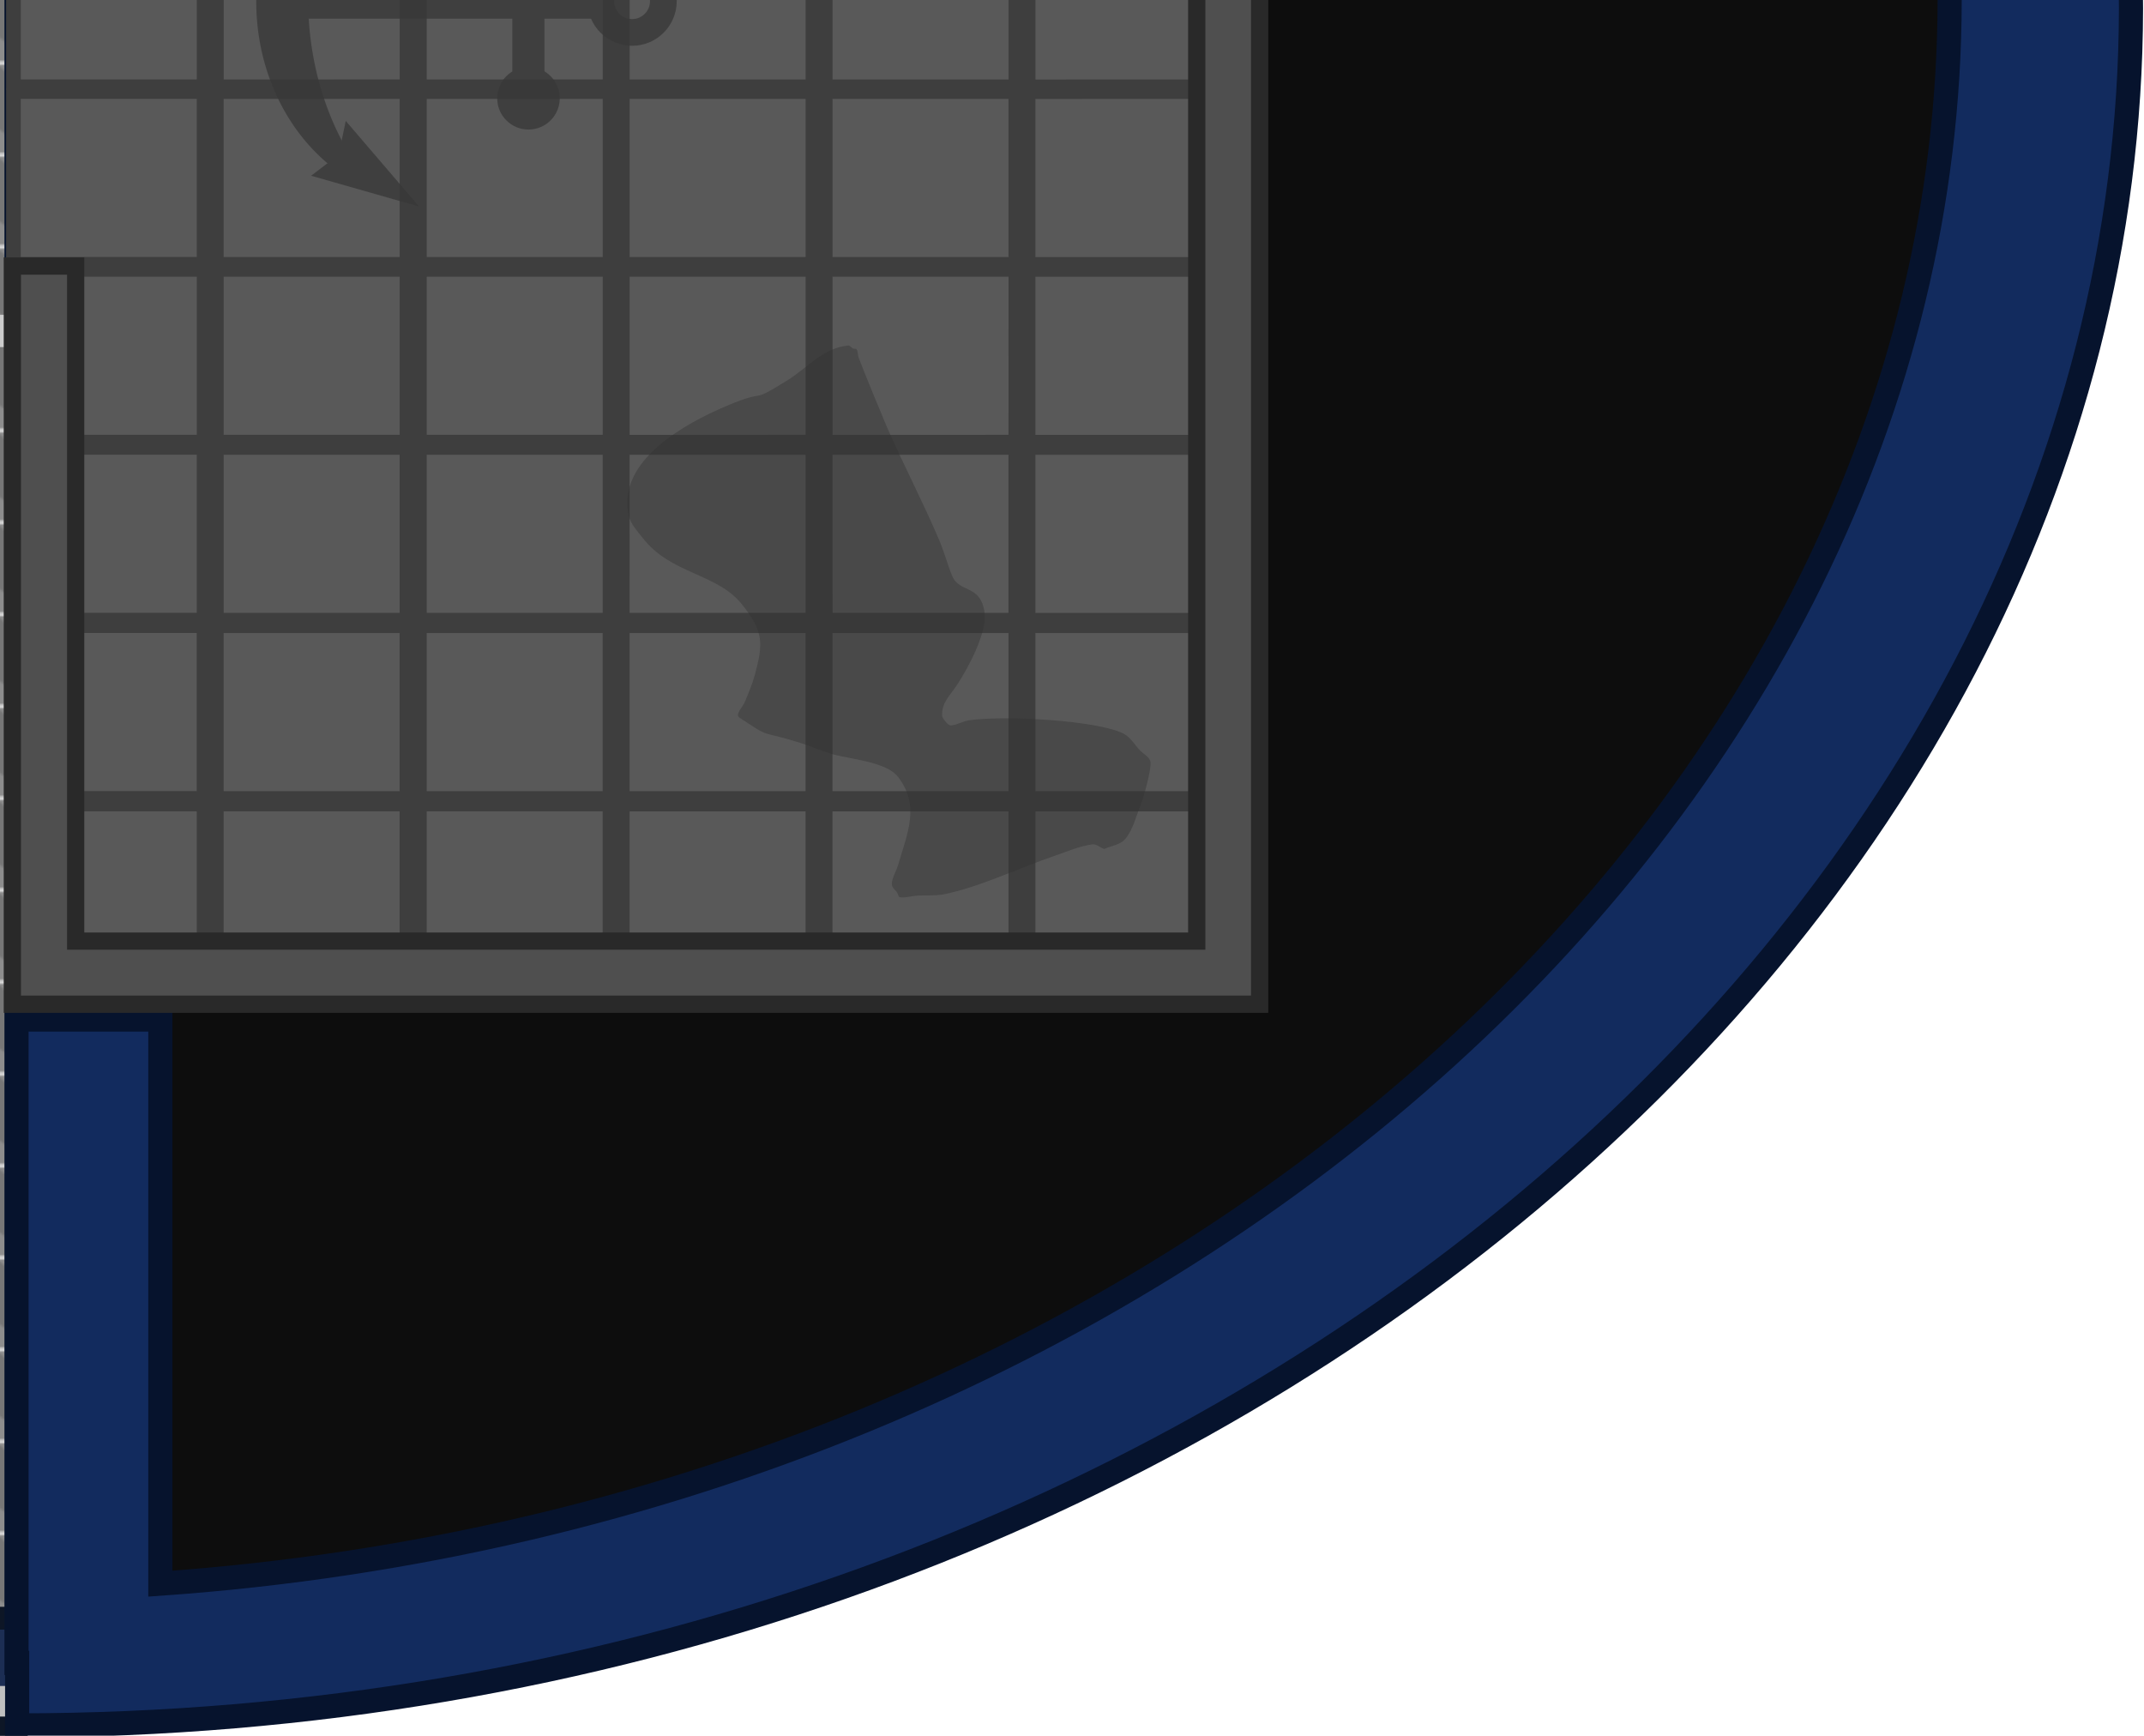 <svg xmlns="http://www.w3.org/2000/svg" xmlns:xlink="http://www.w3.org/1999/xlink" width="310.8mm" height="251.571mm" viewBox="0 0 310.8 251.571"><defs><pattern xlink:href="#a" id="e" patternTransform="matrix(.303 0 0 .296 -1247.657 -801.136)"/><pattern id="a" width="44.132" height="44.131" patternTransform="translate(-8952.829 11274.059)" patternUnits="userSpaceOnUse"><path d="M-2710.991-5339.069h11.676v11.676h-11.676z" style="fill:#8c8c8c;fill-opacity:1;stroke:none;stroke-width:2.878;stroke-linecap:square;stroke-linejoin:miter;stroke-dasharray:none;stroke-opacity:1;stop-color:#000" transform="rotate(-90 4988.52 -15190.65)scale(3.78)"/><path fill="#d9d9d9" d="M-5339.07 2705.16c2.567-2.588 2.781-4.665 2.781-4.665s-1.137.119-2.78 1.222zm5.792 3.995a13 13 0 0 1 1.543 1.836h-3.469c-2.564-2.585-2.778-4.66-2.778-4.66s2.098.22 4.704 2.824m-1.932-9.84h3.47c1.164 1.693 1.285 2.876 1.285 2.876s-2.148-.27-4.754-2.876m7.816 2.4v3.436c-2.606 2.607-4.755 2.874-4.755 2.874s.22-2.101 2.826-4.707a13 13 0 0 1 1.929-1.603" style="fill:#a6a6a6;fill-opacity:1;stroke-width:.265" transform="translate(20179.16 -10202.134)scale(3.78)"/></pattern><pattern xlink:href="#b" id="f" patternTransform="translate(1837.716 3030.365)scale(.265)"/><pattern id="b" width="633.869" height="1714.989" patternTransform="translate(-7579.309 11453.351)" patternUnits="userSpaceOnUse"><path d="M0 215.556h633.869V1499.06H0z" style="fill:url(#c);stroke:none"/><path d="M213.252 1501.105H420.55v209.726H213.252zm0-1496.948H420.55v209.726H213.252z" style="fill:#595959;fill-opacity:1;stroke:#3e3e3e;stroke-width:8.315;stroke-dasharray:none;stroke-opacity:1;paint-order:fill markers stroke;stop-color:#000"/></pattern><pattern xlink:href="#d" id="c" patternTransform="translate(0 215.556)"/><pattern id="d" width="633.869" height="1283.504" patternTransform="translate(-7579.309 11668.907)" patternUnits="userSpaceOnUse"><path d="M426.308 1073.332H629.71v206.014H426.308zm-211.246 0h203.403v206.014H215.062zm-210.905 0h203.404v206.014H4.157zm422.151-213.72H629.71v206.015H426.308zm-211.246 0h203.403v206.015H215.062zm-210.905 0h203.404v206.015H4.157zm422.151-214.008H629.71v206.014H426.308zm-211.246 0h203.403v206.014H215.062zm-210.905 0h203.404v206.014H4.157zm422.151-213.72H629.71V637.9H426.308zm-211.246 0h203.403V637.9H215.062zm-210.905 0h203.404V637.9H4.157zm422.151-214.008H629.71V423.89H426.308zm-211.246 0h203.403V423.89H215.062zm-210.905 0h203.404V423.89H4.157zM426.308 4.157H629.71v206.015H426.308zm-211.246 0h203.403v206.015H215.062zm-210.905 0h203.404v206.015H4.157z" style="fill:#595959;fill-opacity:1;stroke:#3e3e3e;stroke-width:8.315;stroke-dasharray:none;stroke-opacity:1;paint-order:fill markers stroke;stop-color:#000"/></pattern><filter id="g" width="1.002" height="1.001" x="-0.001" y="-0" style="color-interpolation-filters:sRGB"><feGaussianBlur stdDeviation="0.207"/></filter></defs><path d="M-1247.657-801.136H-2.669v468.08h-1244.988z" style="fill:url(#e);stroke:none;stroke-width:.265" transform="translate(16.622 570.463)"/><path d="M640.163-995.507h68.395v141.318h-68.395z" style="fill:#000;fill-opacity:.25;fill-rule:nonzero;stroke:none;stroke-width:.823;stroke-opacity:1;paint-order:fill markers stroke;stop-color:#000" transform="rotate(-90 293.543 276.92)"/><path d="M-1245.658-802.423H-9.831v466.667h-1235.827z" style="opacity:1;fill:#000;fill-opacity:.15;stroke:none;stroke-width:5;stroke-linecap:round;stroke-linejoin:round;stroke-dasharray:none;stroke-opacity:1;stop-color:#000" transform="translate(16.622 570.463)"/><path d="M-39.833-520.156H135.43v-4.677H49.904v-91.358h85.525v-4.678H-35.998v.015h-3.835zm4.677-4.677v-91.358h80.383v91.358z" style="fill:#ccc;fill-opacity:1;stroke:none;stroke-width:1.028;stroke-linecap:round;stroke-linejoin:round;stroke-opacity:1;paint-order:stroke fill markers;stop-color:#000" transform="translate(16.622 570.463)"/><path d="M-305.874-509.143v175.262h4.677v-85.525h154.348v85.525h4.677v-171.427h-.015v-3.835zm4.677 4.677h154.348v80.383h-154.348zm-4.677-125.064v-175.263h4.677v85.525h154.348v-85.524h4.677v171.426h-.015v3.835zm4.677-4.678h154.348v-80.382h-154.348z" style="fill:#bfbfbf;fill-opacity:1;stroke:none;stroke-width:1.028;stroke-linecap:round;stroke-linejoin:round;stroke-opacity:1;paint-order:stroke fill markers;stop-color:#000" transform="translate(16.622 570.463)"/><path d="M-3144.856 1944.336v-175.262h4.677v85.525h154.349v-85.525h4.677V1940.5h-.015v3.836zm4.677-4.677h154.349v-80.383h-154.349zm-4.677 125.064v175.262h4.677v-85.525h154.349v85.525h4.677V2068.56h-.015v-3.836zm4.677 4.678h154.349v80.382h-154.349z" style="fill:#bfbfbf;fill-opacity:1;stroke:none;stroke-width:1.028;stroke-linecap:round;stroke-linejoin:round;stroke-opacity:1;paint-order:stroke fill markers;stop-color:#000" transform="translate(2630.093 -2003.404)"/><path d="M-3409.773 1944.336v-175.262h4.677v85.525h154.348v-85.525h4.677V1940.5h-.015v3.836zm4.677-4.677h154.348v-80.383h-154.348zm-4.677 125.064v175.262h4.677v-85.525h154.348v85.525h4.677V2068.56h-.015v-3.836zm4.677 4.678h154.348v80.382h-154.348z" style="fill:#bfbfbf;fill-opacity:1;stroke:none;stroke-width:1.028;stroke-linecap:round;stroke-linejoin:round;stroke-opacity:1;paint-order:stroke fill markers;stop-color:#000" transform="translate(2419.432 -2003.404)"/><path d="M-3441.212 1944.336v-175.262h4.677v85.525h158.846v-85.525h4.677V1940.5h-.014v3.836zm4.677-4.677h158.846v-80.383h-158.846zm-4.677 125.064v175.262h4.677v-85.525h158.846v85.525h4.677V2068.56h-.014v-3.836zm4.677 4.678h158.846v80.382h-158.846z" style="fill:#bfbfbf;fill-opacity:1;stroke:none;stroke-width:1.028;stroke-linecap:round;stroke-linejoin:round;stroke-opacity:1;paint-order:stroke fill markers;stop-color:#000" transform="translate(2210.266 -2003.404)"/><g transform="translate(1239.6 -3256.524)"><path d="M1837.716 3030.366h167.71v453.757h-167.71z" style="fill:url(#f);stroke:none;stroke-width:.265" transform="scale(-1 1)"/><g style="stroke-width:1.037"><path d="M4997.756 1009.085h95.78v16.934h-95.78z" style="fill:#787878;fill-opacity:1;stroke:#4d4d4d;stroke-width:5.186;stroke-linecap:square;stroke-linejoin:miter;stroke-dasharray:none;stroke-opacity:1;paint-order:fill markers stroke;stop-color:#000" transform="matrix(0 -.569 -.765 0 -1106.589 5930.644)"/><path d="M4997.766 992.166h95.78v16.933h-95.78z" style="fill:#737373;fill-opacity:1;stroke:#4d4d4d;stroke-width:5.186;stroke-linecap:square;stroke-linejoin:miter;stroke-dasharray:none;stroke-opacity:1;paint-order:fill markers stroke;stop-color:#000" transform="matrix(0 -.569 -.765 0 -1106.589 5930.644)"/><path d="M4997.76 975.193h95.78v16.934h-95.78z" style="fill:#6e6e6e;fill-opacity:1;stroke:#4d4d4d;stroke-width:5.186;stroke-linecap:square;stroke-linejoin:miter;stroke-dasharray:none;stroke-opacity:1;paint-order:fill markers stroke;stop-color:#000" transform="matrix(0 -.569 -.765 0 -1106.589 5930.644)"/><path d="M4997.77 958.274h95.78v16.933h-95.78z" style="fill:#696969;fill-opacity:1;stroke:#4d4d4d;stroke-width:5.186;stroke-linecap:square;stroke-linejoin:miter;stroke-dasharray:none;stroke-opacity:1;paint-order:fill markers stroke;stop-color:#000" transform="matrix(0 -.569 -.765 0 -1106.589 5930.644)"/></g><g style="stroke-width:1.037"><path d="M4997.756 1009.085h95.78v16.934h-95.78z" style="fill:#787878;fill-opacity:1;stroke:#4d4d4d;stroke-width:5.186;stroke-linecap:square;stroke-linejoin:miter;stroke-dasharray:none;stroke-opacity:1;paint-order:fill markers stroke;stop-color:#000" transform="matrix(0 -.569 .765 0 -2736.418 5930.644)"/><path d="M4997.766 992.166h95.78v16.933h-95.78z" style="fill:#737373;fill-opacity:1;stroke:#4d4d4d;stroke-width:5.186;stroke-linecap:square;stroke-linejoin:miter;stroke-dasharray:none;stroke-opacity:1;paint-order:fill markers stroke;stop-color:#000" transform="matrix(0 -.569 .765 0 -2736.418 5930.644)"/><path d="M4997.76 975.193h95.78v16.934h-95.78z" style="fill:#6e6e6e;fill-opacity:1;stroke:#4d4d4d;stroke-width:5.186;stroke-linecap:square;stroke-linejoin:miter;stroke-dasharray:none;stroke-opacity:1;paint-order:fill markers stroke;stop-color:#000" transform="matrix(0 -.569 .765 0 -2736.418 5930.644)"/><path d="M4997.77 958.274h95.78v16.933h-95.78z" style="fill:#696969;fill-opacity:1;stroke:#4d4d4d;stroke-width:5.186;stroke-linecap:square;stroke-linejoin:miter;stroke-dasharray:none;stroke-opacity:1;paint-order:fill markers stroke;stop-color:#000" transform="matrix(0 -.569 .765 0 -2736.418 5930.644)"/></g><g style="stroke-width:1.037"><path d="M4997.756 1009.085h95.78v16.934h-95.78z" style="fill:#787878;fill-opacity:1;stroke:#4d4d4d;stroke-width:5.186;stroke-linecap:square;stroke-linejoin:miter;stroke-dasharray:none;stroke-opacity:1;paint-order:fill markers stroke;stop-color:#000" transform="matrix(0 .569 -.765 0 -1106.589 583.845)"/><path d="M4997.766 992.166h95.78v16.933h-95.78z" style="fill:#737373;fill-opacity:1;stroke:#4d4d4d;stroke-width:5.186;stroke-linecap:square;stroke-linejoin:miter;stroke-dasharray:none;stroke-opacity:1;paint-order:fill markers stroke;stop-color:#000" transform="matrix(0 .569 -.765 0 -1106.589 583.845)"/><path d="M4997.76 975.193h95.78v16.934h-95.78z" style="fill:#6e6e6e;fill-opacity:1;stroke:#4d4d4d;stroke-width:5.186;stroke-linecap:square;stroke-linejoin:miter;stroke-dasharray:none;stroke-opacity:1;paint-order:fill markers stroke;stop-color:#000" transform="matrix(0 .569 -.765 0 -1106.589 583.845)"/><path d="M4997.77 958.274h95.78v16.933h-95.78z" style="fill:#696969;fill-opacity:1;stroke:#4d4d4d;stroke-width:5.186;stroke-linecap:square;stroke-linejoin:miter;stroke-dasharray:none;stroke-opacity:1;paint-order:fill markers stroke;stop-color:#000" transform="matrix(0 .569 -.765 0 -1106.589 583.845)"/></g><g style="stroke-width:1.037"><path d="M4997.756 1009.085h95.78v16.934h-95.78z" style="fill:#787878;fill-opacity:1;stroke:#4d4d4d;stroke-width:5.186;stroke-linecap:square;stroke-linejoin:miter;stroke-dasharray:none;stroke-opacity:1;paint-order:fill markers stroke;stop-color:#000" transform="matrix(0 .569 .765 0 -2736.418 583.845)"/><path d="M4997.766 992.166h95.78v16.933h-95.78z" style="fill:#737373;fill-opacity:1;stroke:#4d4d4d;stroke-width:5.186;stroke-linecap:square;stroke-linejoin:miter;stroke-dasharray:none;stroke-opacity:1;paint-order:fill markers stroke;stop-color:#000" transform="matrix(0 .569 .765 0 -2736.418 583.845)"/><path d="M4997.76 975.193h95.78v16.934h-95.78z" style="fill:#6e6e6e;fill-opacity:1;stroke:#4d4d4d;stroke-width:5.186;stroke-linecap:square;stroke-linejoin:miter;stroke-dasharray:none;stroke-opacity:1;paint-order:fill markers stroke;stop-color:#000" transform="matrix(0 .569 .765 0 -2736.418 583.845)"/><path d="M4997.77 958.274h95.78v16.933h-95.78z" style="fill:#696969;fill-opacity:1;stroke:#4d4d4d;stroke-width:5.186;stroke-linecap:square;stroke-linejoin:miter;stroke-dasharray:none;stroke-opacity:1;paint-order:fill markers stroke;stop-color:#000" transform="matrix(0 .569 .765 0 -2736.418 583.845)"/></g><path d="M-2656.75-2465.152h3.605v154.887h-3.606z" style="fill:#999;fill-opacity:1;stroke:#333;stroke-width:1.525;stroke-dasharray:none;stroke-opacity:1;paint-order:fill markers stroke;stop-color:#000" transform="matrix(0 -1 -1 0 -4310.823 826.907)"/><path d="M-2315.085 2650.463h5.608v8.996h-5.608zm-75.671 0h5.608v8.996h-5.608zm-77.258 0h5.608v8.996h-5.608z" style="fill:#373737;fill-opacity:1;stroke:#191919;stroke-width:2.5;stroke-linecap:round;stroke-linejoin:round;stroke-dasharray:none;stroke-opacity:1;stop-color:#000" transform="matrix(-1 0 0 1 -4310.823 826.907)"/><path d="M-2656.75-2465.152h3.605v154.887h-3.606z" style="fill:#999;fill-opacity:1;stroke:#333;stroke-width:1.525;stroke-dasharray:none;stroke-opacity:1;paint-order:fill markers stroke;stop-color:#000" transform="rotate(90 -4999.319 688.496)"/><path d="M-2315.085 2650.463h5.608v8.996h-5.608zm-75.671 0h5.608v8.996h-5.608zm-77.258 0h5.608v8.996h-5.608z" style="fill:#373737;fill-opacity:1;stroke:#191919;stroke-width:2.5;stroke-linecap:round;stroke-linejoin:round;stroke-dasharray:none;stroke-opacity:1;stop-color:#000" transform="rotate(180 -2155.412 2843.907)"/><path d="M-2003.456 3089.665v335.159h51.45v-5.534h-45.916v-324.091h45.916v-5.534zm163.308 0v335.159h-51.45v-5.534h45.916v-324.091h-45.915v-5.534z" style="fill:#4f4f4f;fill-opacity:1;stroke:#2e2e2e;stroke-width:5;stroke-linecap:round;stroke-linejoin:miter;stroke-dasharray:none;stroke-opacity:1;paint-order:stroke fill markers;stop-color:#000"/><rect width="324.08" height="8.202" x="3095.207" y="1838.85" rx="0" ry="0" style="fill:#2e2e2e;fill-opacity:1;stroke:none;stroke-width:3.301;stroke-linecap:square;stroke-linejoin:round;stroke-dasharray:none;stroke-opacity:1" transform="rotate(90)"/><rect width="319.129" height="2.44" x="-3416.723" y="-1845.713" rx="0" ry="0" style="fill:#4f4f4f;fill-opacity:1;stroke:none;stroke-width:.789;stroke-linecap:square;stroke-linejoin:round;stroke-dasharray:none;stroke-opacity:1" transform="rotate(-90)"/></g><path d="M-3378.733 2966.78h6.536v0h1236.117v-15.875h-1226.835v-466.648h1226.835v-15.875h-1226.835v-.028h-15.818z" style="fill:#1c2e54;fill-opacity:1;stroke:#0d1626;stroke-width:3.251;stroke-linecap:square;stroke-linejoin:miter;stroke-dasharray:none;stroke-opacity:1;paint-order:fill markers stroke;stop-color:#000" transform="translate(2138.462 -2716.35)"/><path d="M-3189.294-26.222h-5.145v.722h-486.311v-.722h-5.145v.722h-.133v5.145h.133v1235.7h5.145v-73.307l3.584.985q.669.184.993.346.332.17.543.433.385.477.384 1.14l.153.041v-3.053l-.153-.042a1.8 1.8 0 0 1-.106.58.75.75 0 0 1-.278.348.84.84 0 0 1-.536.13c-.216-.01-.552-.071-1.007-.196l-3.577-.984v-.943l5.657-2.88v-2.549l-.153-.042q-.02.379-.106.587a.7.7 0 0 1-.278.34q-.21.148-.543.13c-.216-.01-.547-.071-.993-.194l-3.584-.984v-2.498q.566.307 1.16.472 1.689.464 3.013-.337a3.4 3.4 0 0 0 1.258-1.323q.45-.83.451-1.85a5.3 5.3 0 0 0-.285-1.667 7.4 7.4 0 0 0-.801-1.69 7.2 7.2 0 0 0-1.662-1.848 5.9 5.9 0 0 0-2.06-1.043 4.8 4.8 0 0 0-1.074-.168v-2.478l3.577.983q.458.125.809.262.47.188.734.52.192.237.278.493.086.262.106.645l.153.042v-4.232l-.153-.041a1.9 1.9 0 0 1-.106.587.7.7 0 0 1-.278.34.82.82 0 0 1-.536.138q-.324-.017-1.007-.204l-3.577-.983v-5.682l5.452 1.498q0 1.47-.18 2.037-.204.672-.681.918-.47.255-1.39.181l.012.156 2.444.552v-8.96l-2.444-.79-.013.149q.795.376 1.258.802.503.463.709 1.016.205.56.258 1.594.027.484.027.901l-5.452-1.498v-6.214l5.657-.787v-.378l-5.657-3.75v-6.14l5.452 1.497q0 1.47-.179 2.037-.205.672-.682.918-.47.255-1.39.181l.012.156 2.444.553v-8.96l-2.444-.79-.013.147q.795.378 1.258.803.503.462.71 1.016.204.56.257 1.594.027.484.027.901l-5.452-1.498v-6.085c.208-.045.38-.087.479-.12q.211-.068.35-.182.18-.142.345-.495.105.513.225.83.119.324.305.613.622.953 1.655 1.237.695.19 1.218-.029.531-.211.795-.795.232-.519.278-1.533c0-.166.01-.516.01-1.05v-3.193l-.152-.042a1.9 1.9 0 0 1-.106.588.7.7 0 0 1-.278.34.82.82 0 0 1-.537.138q-.325-.017-1.006-.204l-3.578-.983v-2.498q.566.307 1.16.472 1.69.464 3.014-.337a3.4 3.4 0 0 0 1.258-1.323q.45-.83.45-1.85a5.3 5.3 0 0 0-.284-1.667 7.4 7.4 0 0 0-.802-1.69 7.2 7.2 0 0 0-1.662-1.848 5.9 5.9 0 0 0-2.06-1.043 4.8 4.8 0 0 0-1.074-.168v-5.438l1.075.295v1.298c0 .574.01.938.02 1.092q.06.725.35 1.301.564 1.109 1.775 1.441 1.192.328 1.907-.416a1.6 1.6 0 0 0 .424-.79q.106-.468.106-1.514v-3.993l-.152-.042v.047q-.026.416-.159.645a.7.7 0 0 1-.39.33 1.14 1.14 0 0 1-.504.026 6 6 0 0 1-.874-.187l-3.578-.983v-2.407a1.9 1.9 0 0 0 .77-.203q.615-.307 1.126-1.246l.45-.81q.675-1.239 1.781-.935.279.076.557.252.277.183.483.418.504.569.504 1.31 0 .51-.252.832-.244.323-.762.506-.285.1-.623.134-.33.042-.96.047v.152l2.63.676v-.152q-.339-.173-.338-.404 0-.093.033-.203.04-.109.172-.403.185-.392.245-.641.066-.246.067-.558 0-.96-.65-1.84a3.9 3.9 0 0 0-.874-.863 3.4 3.4 0 0 0-1.06-.51q-.892-.246-1.516.153-.225.143-.443.414a8 8 0 0 0-.537.82q-.363.615-.602.894a2 2 0 0 1-.2.205v-6.088l3.584.985q.668.184.993.346.33.17.543.434.384.476.384 1.139l.152.042v-3.053l-.152-.042a1.8 1.8 0 0 1-.106.58.75.75 0 0 1-.278.347.84.84 0 0 1-.537.13c-.216-.01-.551-.071-1.006-.196l-3.578-.983v-.943l5.657-2.88v-2.55l-.152-.04q-.02.378-.106.586a.7.7 0 0 1-.278.34q-.211.148-.543.13c-.217-.01-.548-.071-.993-.194l-3.585-.984v-4.03l5.657-.787v-.377l-5.657-3.75v-4.36c.208-.047.381-.088.479-.12a1 1 0 0 0 .35-.182q.18-.143.345-.495.106.513.225.83.12.324.305.613.623.953 1.655 1.236.696.192 1.219-.029.53-.211.795-.794.231-.52.278-1.534c0-.166.01-.516.01-1.05v-3.192l-.153-.042a1.9 1.9 0 0 1-.106.586.7.7 0 0 1-.278.341.82.82 0 0 1-.536.138q-.325-.017-1.007-.204l-3.578-.983v-5.682l5.452 1.498q0 1.47-.178 2.037-.206.672-.683.919-.47.255-1.39.18l.013.156 2.444.552v-8.96l-2.444-.79-.013.149q.795.377 1.258.802.503.464.709 1.016.204.56.257 1.594.027.484.027.901l-5.451-1.497v-12.397l3.577.983q.696.19 1.026.362a1.6 1.6 0 0 1 .802.935q.08.255.099.623l.152.042v-4.232l-.152-.042q-.014.355-.092.558a.8.8 0 0 1-.252.348q-.21.167-.55.154c-.22 0-.565-.07-1.033-.198l-3.577-.983v-4.645l3.061.864.01-.151a5 5 0 0 1-.774-.365 1.7 1.7 0 0 1-.45-.395 1.4 1.4 0 0 1-.285-.575q-.08-.327-.08-.929v-.397l3.973 1.091v1.517q0 .702-.1 1.098-.093.398-.324.646-.278.3-.642.4-.365.099-.921.032l.01.154 2.185.488v-7.119l-.152-.042q-.02.38-.106.587a.7.7 0 0 1-.278.34q-.212.148-.543.13c-.217-.01-.55-.071-1-.195l-3.578-.984v-6.081l5.505 5.144.152.042v-7.092l-2.417-.817-.013.149q.517.207.88.506.372.308.676.776.371.572.517 1.201.152.638.152 1.664v1.894l-5.451-5.128v-4.597l5.657-.787v-.378l-5.657-3.75v-3.896l3.577.983q.675.186 1 .347a1.66 1.66 0 0 1 .821.928q.086.262.106.645l.153.042v-4.232l-.153-.042q-.02.379-.106.587a.75.75 0 0 1-.278.347.84.84 0 0 1-.536.131q-.324-.01-1.007-.197l-2.125-.584v-4.702l2.125.584q.675.186 1 .348a1.66 1.66 0 0 1 .821.928q.086.262.106.645l.153.041v-4.231l-.153-.042a1.9 1.9 0 0 1-.106.587.7.7 0 0 1-.278.34.82.82 0 0 1-.536.138q-.324-.016-1.007-.204l-3.577-.983V-20.355h486.31v1235.7h5.145zm-485.786 1103.108q0 .708-.251 1.155-.246.457-.788.73-.663.342-1.616.365a6.8 6.8 0 0 1-2.014-.262 7.5 7.5 0 0 1-1.001-.354v-6.376q.466.054.975.193 1.092.3 2.046.847a6.8 6.8 0 0 1 1.61 1.25q.548.588.794 1.165.245.585.245 1.287m0 52.685q0 .708-.251 1.156-.246.456-.788.73-.663.341-1.616.364a6.8 6.8 0 0 1-2.014-.262 7.5 7.5 0 0 1-1.001-.353v-6.377q.466.054.975.193 1.092.3 2.046.847a6.8 6.8 0 0 1 1.61 1.25q.548.588.794 1.165.245.585.245 1.287m-.218-98.359v.272q0 .709-.093 1.067-.086.36-.311.577-.3.276-.762.347a2.2 2.2 0 0 1-.98-.064q-.98-.27-1.642-1.147a2.2 2.2 0 0 1-.384-.774q-.093-.376-.093-1.198v-.252zm0 35.442v.556c0 .362 0 .592-.013.692q-.06.54-.398.85a1.28 1.28 0 0 1-.741.333q-.45.068-.993-.08a2.8 2.8 0 0 1-1.57-1.08 2.1 2.1 0 0 1-.357-.735q-.093-.376-.093-1.032v-.649zm0 18.84v.271q0 .708-.093 1.067-.086.36-.311.577-.3.276-.762.347a2.2 2.2 0 0 1-.98-.064q-.98-.27-1.642-1.147a2.2 2.2 0 0 1-.384-.775q-.093-.376-.093-1.197v-.252zm-.994-37.549-4.458 2.322v-3.547zm0 88.782-4.458 2.322v-3.547zm-.503-152.234-3.43.448v-2.702zm0 55.917-3.43.448v-2.702zm0 63.592-3.43.448v-2.702zm-2.682-103.36v.378q0 .49-.1.78a.8.8 0 0 1-.311.431 1.1 1.1 0 0 1-.53.173q-.145.014-.332.01v-2.117zm-.133-28.783v4.702l-1.14-.313v-4.702zm-.099 58.142v.324q0 .298-.059.487a.8.8 0 0 1-.185.333c-.152.16-.421.304-.797.437v-1.868zm0 54.28v.325q0 .297-.059.487a.8.8 0 0 1-.185.333c-.151.159-.422.304-.797.437v-1.868zm-.788-102.222v2.913l-.253.034v-3.112zm0 55.916v2.914l-.253.034v-3.112zm0 63.592v2.914l-.253.034v-3.112z" style="fill:#000;fill-opacity:.15;stroke:none;stroke-width:3.5;stroke-linecap:round;stroke-dasharray:none;stroke-opacity:1;filter:url(#g);stop-color:#000" transform="rotate(-90 -2324.964 -1111.414)"/><path d="M-3291.08 2469.167q-.806.328-1.597.688c-1.028.47-2.018 1.02-2.994 1.59-.625.366-1.353 1.058-1.122 1.31 3.668.636 5.82 1.167 6.779 1.557h202.49c-.041-.106-.087-.21-.122-.318-.135-.413-.156-.571-.234-.994-.065-.35-.123-.702-.188-1.052-.03-.16-.056-.321-.093-.48-.01-.025-.017-.05-.036-.07-.014-.014-.055.052-.093.14a2 2 0 0 0-.083.223c-.027.093-.191.757-.21.841-.066.319-.111.641-.176.96-.033.166-.108.181-.257.245-.036.013-.13.068-.175.023-.027-.028-.046-.063-.07-.094-.175-.238-.187-.354-.234-.655a14 14 0 0 1-.105-.888c-.014-.152-.02-.305-.035-.456-.01-.047-.052-.553-.117-.749-.043-.128-.108.171-.129.234-.038.117-.07.234-.105.35-.073.244-.01 1.28-.176 1.475-.046.053-.058.403-.122.432-.148.067-.55-.438-.625-.724-.217-.312-.217-.47-.445-.714-.461-.497-.64-.586-1.017-1.169-.221-.341-.367-.729-.526-1.1-.042-.098-.08-.197-.13-.292-.051-.1-.233-.245-.233-.245l.483-.068zm204.554 0q-.082.3-.148.606c-.115.524-.23 1.087-.257 1.626-.158 3.126-.03 1.473-.013 1.447 0 .016-.01.237-.046.914a25 25 0 0 1-.04.552h1.317c1.056-1.415 4.03-3.144 5.399-5.145zm328.818 0c.174.222.351.479.52.635 1.373 1.276 3.288 2.085 4.233 3.705.144.247.26.544.398.805h65.919a29 29 0 0 1 2.093-2.26c.223-.216.442-.622.748-.56.08.016.056.38.046.514-.062.896-.226 1.53-.038 2.306h.739c.114-.315.216-.634.328-.95.094-.265.151-.546.281-.795.061-.117.166-.346.28-.28.347.195.58.554.796.888.122.189.362.622.647 1.137h104.279c1.311-.406 3.91-1.37 5.581-.615.356.16.495.392.645.615h36.58c.131-.309.301-.601.585-.763.165-.093.348-.132.516-.22.2-.108.364-.253.54-.394.28-.224.535-.46.737-.761.053-.081.067-.206.098-.295.043-.12.104-.248.147-.368.062-.172.041-.187.098-.368q.08-.26.172-.516c.037-.1.095-.191.123-.295.024-.089.015-.487 0-.59-.01-.095-.058-.16-.074-.245-.034-.169-.017-.224-.052-.33zm227.463 0c.01.036.013.073.019.109.026.155.059.31.074.466.01.148-.06.964-.074 1.056-.055.633-.094 1.286.024 1.916.022.117.043.238.098.343.07.136.179.247.27.369.218.295.455.576.688.86q.013.014.02.026h94.048c-.411-.5-1.219-1.322-1.641-1.181-.35.116-.545.43-.728.727-.049.08-.113.53-.33.265-.623-.761-.565-.95-1.059-1.985-.477-1-1.038-1.961-1.495-2.971zm107.602 0c.307.794.67 1.568.939 2.376.244.73.488 1.819.679 2.769h140.427l.281-.692c.334-.82.546-1.364.96-2.152.012-.028.01.063 0 .093-.02.095-.055.186-.07.281-.047.264-.099.528-.118.795-.04.56.02 1.12.12 1.675h.935l.045-.06c.217-.29.43-.582.655-.866.042-.053.232-.419.374-.187.144.236.183.842.21 1.029.015.101 0 0 .015.084h1.139q.039-.196.086-.388c.01-.024.01-.088.024-.07.02.022 0 .062 0 .094q.016.082.024.164c.01.062-.01.124 0 .187v.013h63.716c.289-.268.57-.538.875-.786.121-.098.305-.275.468-.327.412-.132.85-.027 1.24-.117.112-.026.221-.07.327-.117.628-.275 1.15-.697 1.66-1.146.07-.062.15-.115.21-.187.262-.31.385-.744.562-1.1.17-.34.355-.672.538-1.005.062-.126.14-.242.214-.36h-122.914l-.272.437q-.341.556-.661 1.124c-.289.51-.56 1.222-.992 1.654-.143.142-.186-.307-.199-.33-.032-.054-.095-.083-.132-.133-.078-.103-.199-.52-.199-.53-.143-.358-.418-.688-.529-1.057-.087-.292 0-.505-.264-.728-.065-.054-.442.056-.463.066-.531.212-.944.645-1.323 1.058-.072.08-.374.557-.53.596-.517.129-1.504-1.137-1.918-1.456-.14-.108-.287-.237-.463-.264-.758-.117-1.177 1.503-1.786.397q-.223-.41-.418-.834zm217.97 0c-.058.278-.109.56-.198.829-.459 1.375.134-.591-.304.888-.092.31.01.016-.14.35-.05.114-.171.426-.235.539-.055.098-.126.186-.187.28-.08.124-.145.257-.234.375-.018.024-.344.39-.35.397-.26.276-.577.503-.796.818-.134.195-.208.444-.294.669h12.65c.072-.243.085-.238.209-.64.519-1.679.583-1.948.553-1.898.07-.189.192-.534.406-1.145.081-.23.147-.465.232-.694.037-.102.068-.21.132-.298.07-.096.346-.271.621-.47zm28.96 0c-.036.313-.1.626-.153.867-.034.157-.096.307-.132.463-.085.367-.07.789-.265 1.125-.01.012-.218.096-.264.165-.024.034.489.478.529.53.112.145.192.312.297.462.432.617.508.527.728 1.356.015.057-.01.117-.02.177h38.325v-5.145zm-251.386 3.366c0 .088-.184.024-.294.068-.213.085-.408.14-.595.265-.193.128-.532.781-.843 1.445h6.561c-.134-.415-.285-.78-.426-.85-.128-.064-.707 0-.86 0-.665 0-1.413.04-2.05-.199a17 17 0 0 1-.794-.397c-.25-.187-.699-.595-.699-.332m-104.041.743c-.015 0-.03.036-.042.052-.041.068-.13.225-.197.27-.03.021-.067.03-.098.05-.238.15-.412.371-.614.564l-.105.1h1.49c0-.01-.01-.018-.01-.026-.255-.66-.07-.165-.295-.59a1 1 0 0 1-.074-.171c-.01-.026-.016-.246-.05-.246h-.01zm-846.88 32.506v238.962c0 .241.327.22.648.38.488.244 1.168 2.024 2.261 2.345.426.125-.86.262-1.203.433-.079.039-.18-.022-.264 0-.173.043-1.443-.148-1.443.535v1.046c0 .297.588.123.65.139.204.05.726.277.87.42.1.101 1.904.921 2.042 1.06.298.298.778.122 1.174.254.128.043.409.795.409.473V2640.35c0-.03-.037-.05-.056-.074-.028-.034-.071-.056-.093-.093-.051-.085-.043-.196-.094-.28-.08-.133-.104-.042-.14-.187-.01-.045.015-.096 0-.141-.097-.288-.268-.557-.375-.842-.082-.218 0-.169-.14-.374a14 14 0 0 0-.561-.702c-.135-.157-.33-.332-.421-.514-.028-.056 0-.125 0-.187 0-.477.138-.623.233-1.076.172-.816.386-1.873.281-2.713-.075-.603-.403-1.143-.655-1.683-.18-.388-.248-.385-.28-.842-.028-.402.53-.761.701-1.076.054-.1.32-1.17.328-1.263.029-.349-.033-.733-.094-1.075-.024-.142-.08-.279-.093-.422-.02-.17.01-.343 0-.514-.03-.609-.187-1.262-.094-1.871.019-.117.209-.68.233-.748.263-.73.568-1.42.655-2.199.084-.756-.182-1.38-.327-2.104-.043-.215-.114-.44-.14-.655-.033-.261-.05-.535-.094-.796-.024-.142-.073-.275-.094-.42-.013-.093.02-.19 0-.281-.07-.35-.308-.788-.514-1.076-.103-.144-.25-.252-.328-.42a5 5 0 0 1-.187-.469c-.08-.24.369-.76.281-.935-.052-.104-.24-.122-.328-.187-.24-.18-.28-.281-.374-.561-.04-.124.26-.187.328-.187.267 0 .974.06 1.216 0 .125-.031.25-.1.374-.14.016 0 .036.01.047 0 .04-.04-.059-.097-.094-.14-.39-.49-1.038-.583-1.543-.937a3 3 0 0 1-.421-.374c-.086-.086-.08-.172-.187-.233-.146-.083-.863-.26-.749-.375.011-.01.031 0 .047 0 .094-.014.186-.043.281-.047.783-.033.89-.033 1.637.188.625.183 1.834 1.134 1.834.493v-104.18a17 17 0 0 1-1.694.013c-.367-.015-1.412-.01-1.87-.28-.546-.328-2.19-1.589-1.581-1.589zm5.144 251.087c-.508.325-.998.678-1.453 1.087-1.023.92-1.69 2.172-2.778 3.043-.277.221-.914-.183-.914.136v155.252c0 .114-.052.253.037.333.314.283.833.373 1.216.514q.236.088.468.187c.033.014.078.016.094.047.086.173-.183.643-.234.796-.023.068-.084.467-.094.467-.033.033-.094-.01-.14 0-.048.01-.095.031-.14.047l-.281.047c-.33.055-.648.113-.926.295v41.602h-.722v5.145h.722v.133h5.145v-.133h191.482c.663 0 .29-1.384.806-1.47.459-.076 1.212.132 1.587.132.46 0 1.112-.162 1.522-.397.23-.131.365-.397.595-.529.323-.185.56.42.86.463.45.064.907-.67 1.19-.33.076.09.083.222.133.33.176.388.406.746.595 1.125.217.435-.058-.036.066.397a1 1 0 0 0 .09.19l4.474-.587c-.69.23-1.37.49-2.065.676h58.07c.066-.267.023-.054.418-.809.255-.491.422-.977.793-1.389.195-.216.49-.314.728-.463.245-.153.529-.462.661-.727.208-.416.061-.831.133-1.257.024-.146.108-.316.132-.463 0-.014 0-.024.01-.037h-103.233a3.04 3.04 0 0 1-1.67.338c-.292-.028-.727-.09-.981-.28l-.072-.058h-.808c.033.507.068.998-.196 1.46-.13.224-.468.078-.655.234-.053.044-.837.938-.935.889-.04-.02-.081-.051-.094-.093-.03-.088-.024-.848 0-.983.012-.069.078-.119.094-.187.033-.134.033-.636 0-.702-.01-.014-.036.011-.047 0-.026-.024-.023-.068-.047-.093-.18-.18-.168-.138-.137-.087l-.144-.193c-.092-.092-.248-.137-.31-.245h-153.04v-83.36c0-.69-1.066-.81-.99-1.337.078-.552.953-1.405.66-1.918-.372-.651-1.741-.418-2.05-1.19-.093-.234.295-.409.463-.596.365-.405.358-.848.595-1.323.154-.306.57-.752.53-1.124-.012-.098-.089-.176-.133-.265-.225-.45-.52-.816-.86-1.19-.429-.472-.712-.598-.661-1.257.013-.177.013-.36.066-.53.161-.517.492-.966.728-1.454a24 24 0 0 1 1.651-2.87zm198.925 208.909-.681.089h.738q-.031-.045-.056-.089zm107.424-5.056h-43.223c.032.158.042.323.01.434-.077.23-.641.497-.794.727-.033.05.285.153.33.199.035.035.04.09.066.132.052.078.16.093.199.132.061.061.099.3.066.397-.011.03-.052.038-.066.066-.048.096.016.293 0 .397-.044.307-.103.772-.199 1.058-.049.147-.227-.018-.264.133-.041.164.047.366 0 .529-.076.268-.243.529-.33.793-.014.042.018.093 0 .133 0 .01-.015.012-.029.015h41.006c.019-.04.049-.073.066-.114.054-.134.042-.287.065-.43.063-.392.1-.792.066-1.19-.01-.123-.056-.242-.066-.364 0-.016.022-.022.034-.033.044-.044.085-.091.132-.133.118-.102.232-.213.364-.297.145-.093.315-.143.463-.232.162-.097.483-.35.628-.496.383-.382.2-.259.563-.76.263-.364.567-.686.86-1.026l.058-.07zm584.21 0h-122.214q-.165.244-.34.48c-.101.139-.219.266-.33.397-.01.012-.02.043-.033.033-.219-.175-.266-.497-.562-.595-.19-.064-.711.231-.992.231-.297 0-.553-.262-.756-.546h-1.156a1.3 1.3 0 0 1-.238.182c-.141.083-.307.114-.463.166-.07.024-.122-.016-.165-.066a4 4 0 0 1-.215-.281h-75.159c-.294.911-.602 1.82-.914 2.722-.071.205-.165.403-.234.609-.041.121-.066.248-.094.374 0 .015.016.047 0 .047-.097 0-.02-.065-.047-.093-.01-.011-.03 0-.046 0l-.094-.094c-.062-.104-.098-.237-.188-.327-.031-.031-.291.01-.327 0-.402-.115-1.033-.538-1.31-.749-.505-.384-.82-.953-1.356-1.31-.076-.05-.147-.114-.234-.14-.075-.023-.156 0-.234 0-.571 0-.79.48-1.076.889-.044.064-.073.148-.14.187-.285.162-.57-.318-.795-.374-.394-.098-.552.42-.936.42-.062 0-.13.029-.187 0-.182-.09-.36-.491-.42-.607-.266-.511-.5-1.023-.698-1.554h-38.204c.47 1.092 1.043 2.06 1.952 2.864.175.154.383.27.561.42.249.212.47.522.749.702.216.14.476.202.701.328.32.177.65.56 1.029.608.245.03.503-.02.749 0 .095.01.185.04.28.047.124.01.25-.015.374 0 .128.016.248.07.375.094.236.044.478.046.715.082h65.378c.085-.147.15-.307.23-.458.074-.142.155-.28.233-.42l.234-.421c.062-.14.113-.286.187-.42.02-.04.069-.058.094-.094.072-.108.094-.19.14-.328.077-.23.135-.465.187-.701.034-.155.036-.338.094-.28.08.08-.076.215-.094.327a5.2 5.2 0 0 0 .047 1.824c.019.097-.01.28.093.28.016 0-.01-.031 0-.046q.061-.145.14-.28c.04-.067.325-.367.422-.328.06.025.093.094.14.14.094.094.183.19.28.28.268.25.584.444.842.703.068.068.125.147.185.222h161.817l-.474-.59c.13-.252.693-1.185.837-.93.168.297.276.95.48.95.021 0 .048.053.066 0 .066-.194.089-.584.133-.877.118-.786.254-1.512.33-2.412.016-.19.021-.393.033-.584.01-.084.024-.297.033-.222.031.274.04.591.066.877.021.221.046.438.066.659.084.933.138 2.074.347 2.631.045.12.18.353.232.292.036-.044.06-.112.1-.071a.7.7 0 0 1 .093.277h44.415c-.072-.494.287-.252.401-.396.351.127.706.255.684.395h6.297c-.013-.366-.03-.731-.064-1.096a27 27 0 0 0-.298-2.248c-.109-.607-.279-1.201-.42-1.801h-5.576c-.299 0-.663 1.534-.993 3.069-.418-1.29-.956-2.516-1.13-3.068h-28.954c-.065.165-.121.335-.217.485-.078.123-.288.307-.398.398-.115.096-.224.2-.35.28-.139.088-.603.238-.773.14-.285-.162-.435-.522-.725-.678-.3-.161-.522.126-.7.305-.31.308-.113.1-.352.374-.099.113-.213.287-.374.327-.043.011-.077-.341-.093-.397-.025-.086-.102-.345-.164-.422-.01-.013-.03-.013-.047-.023l-.047-.07c-.025-.045-.04-.097-.07-.14-.032-.045-.096-.066-.117-.117-.151-.353-.219-.419-.254-.462zm45.68 0a5 5 0 0 0-.486.643c-.876 1.413-1.427 2.927-1.818 4.502h4.728c-.212-.822-.395-2.09-.463-2.91-.045-.54-.053-1.08-.066-1.621a6 6 0 0 1 0-.61zm4.246 0q-.162.483-.301.974a31 31 0 0 0-.496 2.083c-.108.515-.172 1.037-.265 1.554q-.047.267-.097.534h44.441v-5.145zm-623.686 0c.014.067.042.117.042.203 0 .377-.1.746-.1 1.124 0 .331-.064.763.133 1.058.156.234.563.163.794.232.047.014.086.048.132.066.234.094.546.179.76 0 .097-.08.17-.184.265-.265.234-.198.227-.179.463-.297.021-.011.042-.033.066-.033.177 0 .258.243.298.363.106.32.054.628.066.96.013.353.04.705.066 1.058.01.1.039.198.033.298-.014.233-.056.274-.065.378h124.794l-1.416-.113c.278-.31.483-.676.728-1.01.143-.194.305-.432.545-.528.166-.066.323.093.48.099.262.01.327-.04.53-.2.054-.042.096-.1.148-.148.078-.069.22-.177.314-.231.04-.023.1-.065.132-.033.021.02.024.055.033.083q.024.067.05.132c.021.05.05.097.066.15.066.196.066.423.066.628 0 .186-.037.422.05.595.01.012.106-.013.115-.016.016-.01.113-.08.116-.083q.236-.24.43-.513c.06-.084.06-.114.099-.05.122.205.232.403.314.629.105.286.053.227.166.496q.027.058.057.113h82.405c.4-.536.85-1.056 1.06-1.705.184-.567.22-.979.243-1.555.01-.162 0-.325 0-.487 0-.032-.018-.07 0-.097.026-.038.074-.058.097-.097.026-.044.026-.1.048-.145.111-.222.25-.43.39-.633q.15-.214.303-.425h-117.606a1 1 0 0 0-.04.093c-.02.057-.053.146-.082.198-.026.047-.126.181-.152.222-.047.072-.062.193-.152.223-.013 0-.05-.035-.06-.047-.012-.037 0-.078 0-.117v-.012c-.06.185-.12.35-.198.526 0 .01-.053.176-.082.176-.01 0-.024-.082-.024-.082-.01-.09.02 0-.01-.105-.022-.07-.048-.124-.048-.199 0-.097.052-.195.011-.292-.024-.058-.069-.106-.093-.164-.01-.023-.01-.124-.035-.14-.085-.053-.136.025-.187-.07q-.052-.103-.098-.21zm256.466 0c.304.45.535.895.744 1.397.043.104.166.37.147.389-.033.033-.323-.013-.39 0-.085.017-.159.073-.242.097a8 8 0 0 1-.827.194c-.727.128-.21-.078-1.118.243-2.285.807.674-.017-3.16 1.167-.568.709-1.438.311-2.14.486-.07.018.126.074.195.097.332.111.622.227.972.292 1.216.224 1.628.3 2.869.389.193.014.389-.01.583 0q.245.015.486.048c.066.01.13.035.195.049.015 0 .048-.016.048 0 0 .037-.146.097-.146.097l-24.29.2h67.641c.375-.71.832-1.417 1.142-2.094.331-.723.585-1.636.888-2.385.092-.227.216-.44.312-.665zm44.03 0c.044.546.222 1.093.596 1.508.026.029.22.07.234.047a7 7 0 0 0 .327-.608c.047-.097.236-.53.42-.946zm3.619 0c.21 1.288.456 2.656 1 3.847.138.302.48.84.702 1.122.052.065.123.113.176.176h.615c.038-.092.071-.177.097-.222.171-.291.392-.551.562-.843.028-.048.065-.188.094-.14.191.32.347.755.512 1.205h3.71c.335-.641.623-1.313.922-1.953.555-1.19.082-.268.608-1.123.036-.059.052-.13.094-.186.064-.085.255.105.374.233.143.154.306.292.421.468.153.233.203.528.374.748.137.177.84.77 1.17.748.866-.058 1.392-.81 1.87-1.403.202-.25.427-.483.609-.748.393-.574.747-1.297 1.077-1.928zm556.701 0-.047.084c-.203.35-.39.803-.702 1.075-.396.347-.789-.028-1.17-.14-.228-.067-.981-.094-1.215-.047-.622.125-.643 1.15-1.31 1.076-.208-.023-.293-.147-.468-.234-.028-.014-.07.022-.093 0-.13-.13-.299-.513-.561-.28-.526.467-1.424 2.778-1.59 3.086a9 9 0 0 1-.357.526h65.304v-5.146zm-945.387.212c.109.01.18.23.296.27.219.072 1.485-.024 1.323.462-.068.204-.277.37-.463.463-.047.024-.838.08-.86.066-.04-.027-.03-.097-.066-.132-.02-.022-.215-.108-.264-.132-.053-.027-.629.107-.728.132-.143.036-.59 0-.661 0l.33-.265c.066-.022.14-.028.199-.066.22-.146.704-.741.86-.793h.034zm149.225 1.82h.1c.162.013.334.098.49.14.101.027.203.046.304.07.157.038.309.1.468.117.194.022.39-.01.585 0 .094 0 .187.02.28.023.257.012.516 0 .772 0 .152 0 .174.044.28.14.054.049.128.079.165.14.079.136-.134.487-.258.539-.185.078-.488.088-.678.094-.132 0-.266.016-.397 0-.335-.04-.656-.182-.982-.257-.112-.027-.22.08-.328.07-.17-.017-.543-.314-.655-.258-.11.055-.189.193-.257.28-.168.216-.47.615-.701.749a.36.36 0 0 1-.258.023c-.01 0-.013-.02-.024-.023-.065-.022-.103.059-.164.047-.048-.01-.092-.037-.14-.047h-.07c-.058-.012-.142-.085-.163-.093-.101-.04-.213.039-.281.093-.246.197-.449.44-.678.655-.019.016-.09.095-.14.07-.046-.023-.37-.504-.398-.561-.057-.12-.085-.417-.234-.491-.013-.01-.033.01-.047 0-.095-.047-.149 0-.257.023-.14.025-.324.047-.468.023-.024 0-.046-.02-.07-.023-.024 0-.048.01-.07 0-.02-.01-.027-.037-.047-.046-.029-.014-.065-.01-.093-.023-.056-.028.081-.066-.138.022.727-.647.114-.087.863-.817.062-.06.482-.583.748-.538 1.612.276-.137.185.82.305.1.013.594-.011.653-.023.068-.014.124-.066.188-.094.058-.025.48-.185.561-.21a2.5 2.5 0 0 1 .72-.122zm-120.571 2.872c-.329 0-.686.074-.927.094-.01 0-.375-.027-.397 0a1 1 0 0 0-.097.148h2.552a3.2 3.2 0 0 1-.602-.148c-.145-.072-.332-.095-.53-.094z" style="fill:#bfbfbf;fill-opacity:1;stroke:none;stroke-width:3.5;stroke-linecap:round;stroke-dasharray:none;stroke-opacity:1;stop-color:#000" transform="translate(2138.462 -2716.35)"/><path d="M-3378.733 2966.78h6.536v0h1236.117v-15.875h-1226.835v-466.648h1226.835v-15.875h-1226.835v-.028h-15.818z" style="fill:none;fill-opacity:1;stroke:#0d1626;stroke-width:3.251;stroke-linecap:square;stroke-linejoin:miter;stroke-dasharray:none;stroke-opacity:1;paint-order:fill markers stroke;stop-color:#000" transform="translate(2138.462 -2716.35)"/><path d="M-2291.941 2954.84q-.96 0-1.841.65a3.9 3.9 0 0 0-.863.874q-.358.51-.51 1.059-.245.894.153 1.517.144.225.415.443.277.22.82.536.614.364.893.603.285.238.407.497.117.25.126.602.016.351-.077.689-.216.78-.852 1.291-.637.51-1.398.51-1.093 0-1.509-1.112-.218-.603-.21-1.65h-.152l-.771 2.736h.152q.207-.318.525-.318.099 0 .171.027t.434.205a3.5 3.5 0 0 0 1.55.337q.933 0 1.737-.417.804-.423 1.362-1.198.398-.556.565-1.166.252-.914-.103-1.602-.307-.616-1.246-1.126l-.81-.45q-1.238-.676-.935-1.782.077-.277.252-.556.183-.278.418-.484a1.92 1.92 0 0 1 1.31-.503q.51 0 .832.252.323.245.506.762.1.285.133.622.04.33.047.96h.153l.675-2.629h-.152q-.172.338-.404.338a.7.7 0 0 1-.203-.033 8 8 0 0 1-.403-.172 3.5 3.5 0 0 0-.64-.245 2.2 2.2 0 0 0-.559-.067zm16.939 0a5.3 5.3 0 0 0-1.668.285 7.4 7.4 0 0 0-1.69.801 7.2 7.2 0 0 0-1.847 1.662 5.9 5.9 0 0 0-1.043 2.06 4.5 4.5 0 0 0-.158 1.636 3.28 3.28 0 0 0 1.784 2.615q.842.432 1.895.431 1.066 0 2.162-.444a7.3 7.3 0 0 0 2.039-1.252 7 7 0 0 0 1.282-1.437q.521-.787.754-1.635.465-1.689-.338-3.013a3.37 3.37 0 0 0-1.322-1.258q-.83-.45-1.85-.45zm52.685 0q-.801 0-1.667.285a7.4 7.4 0 0 0-1.69.801 7.2 7.2 0 0 0-1.848 1.662 5.9 5.9 0 0 0-1.043 2.06 4.5 4.5 0 0 0-.158 1.636 3.28 3.28 0 0 0 1.784 2.615q.843.432 1.895.431 1.067 0 2.162-.444a7.3 7.3 0 0 0 2.04-1.252 7 7 0 0 0 1.281-1.437q.522-.787.754-1.635.465-1.689-.337-3.013a3.4 3.4 0 0 0-1.323-1.258q-.83-.45-1.85-.45zm-52.81.212q.71 0 1.156.252.456.245.73.788.343.662.364 1.616a6.8 6.8 0 0 1-.261 2.013q-.533 1.94-1.944 3.264-.64.597-1.243.861a3.1 3.1 0 0 1-1.291.265q-.69 0-1.146-.265-.448-.271-.757-.86-.684-1.319-.156-3.239.3-1.092.847-2.046a6.8 6.8 0 0 1 1.25-1.61q.588-.548 1.165-.794.585-.245 1.287-.245zm52.686 0q.708 0 1.156.252.456.245.73.788.341.662.364 1.616a6.8 6.8 0 0 1-.262 2.013q-.533 1.94-1.943 3.264-.64.597-1.244.861a3.1 3.1 0 0 1-1.29.265q-.69 0-1.146-.265-.45-.271-.757-.86-.684-1.319-.157-3.239.3-1.092.847-2.046a6.8 6.8 0 0 1 1.25-1.61q.587-.548 1.166-.794.584-.245 1.286-.245zm-159.311.013-.042.152q.372.02.587.106t.34.278q.155.212.138.537t-.204 1.006l-1.341 4.88q-.188.683-.35 1.007a1.6 1.6 0 0 1-.432.537 1.7 1.7 0 0 1-.493.278q-.255.086-.645.106l-.042.152h4.231l.042-.152a1.9 1.9 0 0 1-.593-.106.8.8 0 0 1-.334-.278.87.87 0 0 1-.137-.537q.018-.33.203-1.006l.672-2.443h4.702l-.672 2.443q-.187.682-.357 1.006a1.6 1.6 0 0 1-.425.537 1.8 1.8 0 0 1-.5.278q-.256.086-.645.106l-.042.152h4.231l.042-.152a1.9 1.9 0 0 1-.586-.106.84.84 0 0 1-.341-.278.9.9 0 0 1-.136-.543q.017-.325.202-1l1.34-4.88q.186-.675.349-1a1.66 1.66 0 0 1 .927-.822q.262-.086.645-.105l.042-.153h-4.232l-.042.153q.38.02.587.105.216.086.348.278.147.212.13.537-.013.324-.197 1.007l-.584 2.125h-4.702l.584-2.125q.186-.676.348-1a1.66 1.66 0 0 1 .928-.822q.262-.086.645-.105l.042-.153zm15.078 0-4.14 6.245q-.565.854-.889 1.284a5.4 5.4 0 0 1-.601.696q-.345.337-.652.49a1.7 1.7 0 0 1-.663.172l-.042.152h2.967l.042-.152q-.394-.033-.604-.212a.67.67 0 0 1-.203-.344.9.9 0 0 1 .02-.457q.114-.417.612-1.146l.279-.41.595-.914h2.914l.206 1.562.036.279q.06.456-.014.728-.126.457-.607.715-.272.145-.876.199l-.042.152h2.712c0-.013.017-.026.02-.038.174-.305.34-.606.484-.916q-.099-.338-.207-1.125l-.968-6.96zm10.216 0-.056.205h.73l-.84.894c-.024.256-.05.516-.051.56-.02.413 0 .828 0 1.242l2.568-2.749.042-.152zm3.452 0-.042.152q.379.02.587.106.215.086.34.278.148.213.13.544c-.01.216-.072.55-.195 1l-1.342 4.88q-.186.675-.356 1.006a1.6 1.6 0 0 1-.426.537q-.091.07-.185.125.114.203.22.411h6.685l.81-2.635-.15-.01a7.4 7.4 0 0 1-.542.96q-.244.365-.562.649a2.9 2.9 0 0 1-1.047.629q-.59.198-1.385.199-.756 0-1.159-.219a.99.99 0 0 1-.49-.702 2 2 0 0 1 .012-.688q.067-.418.317-1.325l.416-1.517h.378q.49 0 .78.1.291.099.431.312.146.218.173.53c.022.207.01.48-.047.82h.152l1.003-3.55-.15-.01q-.2.51-.365.775a1.7 1.7 0 0 1-.395.45 1.4 1.4 0 0 1-.576.285q-.326.08-.928.08h-.398l1.092-3.973h1.516q.702 0 1.1.1.397.093.644.324.302.278.4.642.098.365.032.921l.156-.01.488-2.185zm8.45 0-.042.152q.354.015.557.092a.8.8 0 0 1 .348.252q.167.212.154.55c0 .22-.069.565-.198 1.033l-1.34 4.88q-.186.675-.356 1.007-.163.324-.426.536-.468.378-1.137.378l-.043.159h7.907l.833-2.715-.156-.013a8 8 0 0 1-.55.993 4 4 0 0 1-.564.676q-.465.437-1.066.648-.592.206-1.38.206-.756 0-1.152-.219a1 1 0 0 1-.496-.702q-.057-.27.014-.702.072-.43.314-1.31l1.05-3.822q.192-.695.362-1.026a1.6 1.6 0 0 1 .936-.801q.253-.08.623-.1l.042-.152zm11.51 0-.791 2.444.148.013q.378-.795.803-1.258a2.6 2.6 0 0 1 1.016-.709q.56-.205 1.593-.258.485-.027.902-.027l-1.856 6.755q-.187.682-.356 1.007-.162.324-.425.536-.24.191-.5.278-.256.086-.646.106l-.042.152h4.232l.042-.152a1.9 1.9 0 0 1-.587-.106.76.76 0 0 1-.34-.278.87.87 0 0 1-.138-.537q.018-.33.204-1.006l1.856-6.755q1.47 0 2.037.179.671.205.918.682.255.47.181 1.39l.156-.012.552-2.444zm9.462 0-.042.152q.372.02.587.106t.34.278q.155.212.138.537-.018.325-.204 1.006l-1.341 4.88q-.188.683-.35 1.007a1.6 1.6 0 0 1-.432.537 1.7 1.7 0 0 1-.494.278q-.255.086-.645.106l-.042.152h4.232l.042-.152a1.9 1.9 0 0 1-.593-.106.8.8 0 0 1-.335-.278.87.87 0 0 1-.137-.537q.018-.33.203-1.006l.645-2.344h.324q.299 0 .487.059a.8.8 0 0 1 .334.185q.278.265.503.987.225.729.38 1.675l.175 1.053.085.464h4.946l.042-.153q-.394-.034-.604-.211a.67.67 0 0 1-.203-.345.9.9 0 0 1 .02-.456q.114-.418.613-1.146l.278-.41.596-.915h2.914l.206 1.563.036.278q.06.457-.015.729-.126.456-.607.715-.27.146-.876.198l-.042.153h4.35l.043-.153a3.4 3.4 0 0 1-.587-.106.9.9 0 0 1-.313-.185q-.177-.172-.277-.51-.1-.337-.208-1.126l-.967-6.96h-.378l-4.14 6.245q-.565.855-.889 1.285a5.4 5.4 0 0 1-.601.695q-.345.339-.652.49-.247.122-.527.158a1 1 0 0 1-.319-.091.7.7 0 0 1-.24-.285q-.135-.252-.287-.808-.144-.563-.4-1.775a7 7 0 0 0-.175-.735 1 1 0 0 0-.182-.35q-.142-.18-.495-.345.513-.106.83-.225.323-.12.614-.305.953-.623 1.236-1.655.191-.696-.03-1.219-.21-.53-.794-.795-.519-.231-1.533-.278c-.168 0-.516-.01-1.05-.01zm18.184 0-.04.152q.378.02.586.106.214.086.34.278.147.213.13.544c-.01.216-.072.547-.195.993l-1.342 4.887q-.186.675-.356 1.006-.162.326-.425.537-.24.192-.5.278-.256.086-.639.106l-.042.152h3.053l.042-.152a1.9 1.9 0 0 1-.587-.106.76.76 0 0 1-.34-.278.87.87 0 0 1-.138-.537q.016-.325.204-1.006l1.583-5.761 4.084 7.84h.297l1.915-6.966q.183-.669.346-.993.17-.331.434-.544a1.76 1.76 0 0 1 1.138-.384l.042-.152h-3.053l-.042.152a1.8 1.8 0 0 1 .58.106q.216.086.348.278.147.212.13.537c-.01.216-.071.552-.196 1.006l-1.314 4.782-3.492-6.861zm17.257 0-.042.152h.046q.417.026.645.16a.7.7 0 0 1 .33.39q.066.192.027.503a6 6 0 0 1-.187.874l-1.341 4.88q-.188.683-.35 1.007a1.6 1.6 0 0 1-.432.537 1.7 1.7 0 0 1-.493.278q-.256.086-.645.106l-.042.152h4.23l.043-.152a1.9 1.9 0 0 1-.593-.106.8.8 0 0 1-.335-.278.87.87 0 0 1-.137-.537q.019-.33.203-1.006l.654-2.377h1.297c.574 0 .94-.01 1.092-.02q.725-.06 1.301-.351 1.11-.564 1.441-1.775.328-1.191-.415-1.907a1.6 1.6 0 0 0-.791-.424q-.468-.106-1.514-.106zm18.84 0-.042.152q.372.02.587.106t.34.278q.154.212.138.537t-.203 1.006l-1.342 4.88q-.187.683-.35 1.007a1.55 1.55 0 0 1-.432.537 1.7 1.7 0 0 1-.493.278q-.255.086-.645.106l-.042.152h4.231l.042-.152a1.9 1.9 0 0 1-.593-.106.8.8 0 0 1-.334-.278.87.87 0 0 1-.137-.537q.018-.33.203-1.006l.644-2.344h.325q.297 0 .487.059a.8.8 0 0 1 .333.185q.277.265.504.987.223.729.38 1.675l.174 1.053.085.464h2.199l.042-.153a1 1 0 0 1-.401-.106.7.7 0 0 1-.24-.284q-.136-.252-.288-.808a49 49 0 0 1-.4-1.775 7 7 0 0 0-.175-.735 1 1 0 0 0-.182-.35q-.142-.18-.495-.345a6 6 0 0 0 .83-.225q.323-.12.614-.305.952-.623 1.236-1.655.192-.696-.03-1.219-.212-.53-.794-.795-.519-.231-1.533-.278c-.168 0-.516-.01-1.05-.01zm8.629 0-.79 2.444.148.013q.377-.795.802-1.258a2.6 2.6 0 0 1 1.016-.709q.56-.205 1.594-.258.484-.027.902-.027l-1.857 6.755q-.187.682-.355 1.007a1.6 1.6 0 0 1-.926.814q-.255.086-.645.106l-.042.152h4.232l.041-.152a1.9 1.9 0 0 1-.586-.106.76.76 0 0 1-.341-.278.87.87 0 0 1-.137-.537q.018-.33.204-1.006l1.856-6.755q1.47 0 2.036.179.672.205.919.682.255.47.18 1.39l.157-.012.552-2.444zm13.509 0-4.14 6.245q-.566.854-.89 1.284-.315.424-.6.696-.345.337-.652.49a1.7 1.7 0 0 1-.663.172l-.042.152h2.967l.042-.152q-.395-.033-.604-.212a.67.67 0 0 1-.204-.344.9.9 0 0 1 .02-.457q.114-.417.613-1.146l.279-.41.595-.914h2.913l.207 1.562.036.279q.06.456-.015.728-.126.457-.607.715-.272.145-.875.199l-.042.152h4.35l.042-.152a3.4 3.4 0 0 1-.587-.106.9.9 0 0 1-.313-.186q-.177-.171-.277-.51-.099-.337-.207-1.125l-.968-6.96zm5.205 0-.791 2.444.149.013q.377-.795.802-1.258a2.6 2.6 0 0 1 1.016-.709q.56-.205 1.594-.258.485-.027.902-.027l-1.857 6.755q-.186.682-.355 1.007a1.6 1.6 0 0 1-.926.814q-.256.086-.645.106l-.042.152h4.232l.042-.152a1.9 1.9 0 0 1-.587-.106.76.76 0 0 1-.341-.278.87.87 0 0 1-.138-.537q.02-.33.205-1.006l1.856-6.755q1.027 0 1.613.088c.092-.09.21-.196.325-.293zm25.342 0-.042.152q.38.02.587.106.216.086.34.278.148.213.13.544c-.01.216-.071.547-.194.993l-1.342 4.887q-.186.675-.356 1.006a1.6 1.6 0 0 1-.926.815q-.255.086-.638.106l-.042.152h3.052l.042-.152a1.9 1.9 0 0 1-.586-.106.76.76 0 0 1-.341-.278.87.87 0 0 1-.137-.537q.016-.325.203-1.006l1.583-5.761 4.084 7.84h.298l1.914-6.966q.184-.669.346-.993a1.7 1.7 0 0 1 .434-.544 1.76 1.76 0 0 1 1.139-.384l.042-.152h-3.053l-.042.152q.372.02.58.106.215.086.347.278.147.212.131.537c-.01.216-.072.552-.197 1.006l-1.314 4.782-3.491-6.861zm-104.181.205h.271q.709 0 1.067.093.36.086.577.311.276.298.347.762.08.457-.064.98-.27.98-1.147 1.642-.39.291-.774.384-.376.093-1.198.093h-.251zm35.44 0h.557c.362 0 .594 0 .692.013q.54.06.85.398.274.285.334.741.068.45-.081.993a2.8 2.8 0 0 1-1.08 1.57 2.1 2.1 0 0 1-.735.357q-.376.093-1.032.093h-.649zm18.84 0h.272q.709 0 1.067.093.36.086.577.311.276.298.347.762.08.457-.064.98-.27.98-1.147 1.642-.392.291-.774.384-.376.093-1.198.093h-.251zm-101 1.497.449 3.43h-2.703zm55.917 0 .448 3.43h-2.702zm63.592 0 .448 3.43h-2.702zm16.498 1.674c-.309.074-.27.417-.467.655-.095.114-.21.202-.317.299l-.723 2.63q-.187.682-.35 1.006a1.55 1.55 0 0 1-.432.537 1.7 1.7 0 0 1-.493.278q-.256.086-.645.106l-.042.152h4.231l.042-.152q-.443-.026-.68-.153a.73.73 0 0 1-.334-.397 1.2 1.2 0 0 1-.032-.51q.035-.316.185-.867l.823-2.997a2 2 0 0 1-.261-.166c-.126-.096-.33-.463-.506-.42zm-123.809 2.81a4.6 4.6 0 0 1-.458.794q.124.126.246.256l.362-1.044z" style="font-size:13.562px;font-family:&quot;Baskerville Old Face&quot;;-inkscape-font-specification:&quot;Baskerville Old Face&quot;;fill:#bfbfbf;fill-opacity:1;stroke:#bfbfbf;stroke-width:.8;stroke-linecap:round;stroke-dasharray:none;stroke-opacity:1;stop-color:#000" transform="translate(2138.462 -2716.35)"/><path d="M-3086.233 2469.96c-.055 0-.117 0-.194.018-.423.06-.91.03-1.337.03-.074 0-.571-.02-.625.055-.124 0-.294.01-.621.015-.844.019-1.688.01-2.531.036-.272.01-.545.01-.815.036a5 5 0 0 0-.694.126c-.096.023-.248.011-.277.108-.024.08.13.113.208.127.28.044.566.04.85.055q.918.05 1.837.091c.242.011.486 0 .728.018.146.011.29.025.433.054.061.013.155.01.174.072.015.047-.091.025-.139.037-.126.022-.253.055-.381.055-.522.02-.74-.061-1.283-.072a6.5 6.5 0 0 0-.884.018 10 10 0 0 0-1.96.38c-.286.083-.566.193-.849.289-.886.3-.165.037-.728.271-.034.015-.117 0-.103.036.018.044.09.044.138.055.143.027.288.042.433.055q.39.037.78.054c.341.018.682.012 1.023.018l1.352.036c.422.012.844 0 1.266 0 1.1 0 2.278 0 3.363-.018.264 0 .453-.012.592-.013-.024 0-.048.011-.072.013-.209.042-.416.096-.624.145-.26.06-.523.106-.78.18-.281.082-.554.194-.832.29-.23.078-.464.15-.693.235-.118.043-.236.084-.347.144-.04.021-.09.045-.112.086h-.01c-.01.01 0 .014-.01.02 0 .012 0 .017.01.022-.052 0-.102.012-.148.016-.276.035-.545.111-.815.18-.49.127-.405.112-.745.272q-.06.032-.122.054a.14.14 0 0 1-.069.018h-.017c.726.189.519.125 1.596.27q.423.059.849.109c.527.062.595.411 1.121.488l.133.032.526.044 129.814-.292 3.495-.977.307 1.197h195.62c.227.024.519.052.701.063.523.022 1.057-.025 1.578-.056.034 0 .068 0 .101-.01h4.077l.017.014c.015 0 .028-.01.043-.015h.638l2.029-.422c.75-.027 1.747-.131 2.33-.187-.417 0-.833 0-1.249.02.17-.01.337-.015.51-.037.412-.054.658-.092.953-.315.043-.033.099-.081.086-.13-.04-.141-.464-.175-.52-.186-.288-.047-.58-.08-.867-.13-.219-.037-.436-.082-.655-.12.833-.081 1.678-.12 2.476-.195 1.493-.14 1.268-.158 2.774-.452.329-.065.659-.12.988-.18q.303-.057.607-.109c.04-.012.14.02.121-.018-.022-.044-.092-.015-.139-.018-.097-.012-.196-.015-.294-.018-.33-.014-1.1-.033-1.404-.018-.425.021-.656.04-.828.058-.01 0-.016-.012-.023-.012-.572-.114-1.063-.143-1.664-.157h-.493.025c.475.066.946.154 1.422.215.064.012.128.012.191.017a13 13 0 0 1-.71.055 7 7 0 0 1-.815.018 1.4 1.4 0 0 1-.468-.091c-.033-.015-.014-.09.017-.108.073-.048.154-.08.237-.109h.101c-.024 0-.047-.01-.07-.01l.13-.045c.344-.116.688-.24 1.04-.325.643-.156 1.294-.27 1.942-.398q.398-.077.797-.144c.185-.031.37-.055.555-.091.076-.015.168 0 .226-.055.027-.025-.052-.06-.087-.072a1.4 1.4 0 0 0-.33-.091c-.513-.057-1.245.017-1.716.055-.318.025-.635.06-.953.09-.48.06-.957.142-1.44.182q-1.029.084-2.062.108-.374.017-.746-.036c-.17-.022-.37-.013-.502-.126-.062-.053.02-.188.087-.235.102-.073.225-.109.347-.14l2.881-.423H-3073l-7.508-.198h-4.283a3.5 3.5 0 0 0-.543 0h-.7a1 1 0 0 0-.208-.012zm339.353 3.98c.627 0 1.254-.01 1.878-.063a22 22 0 0 0 1.977-.27q.09-.018.18-.039h-.01c-1.31.14-2.624.24-3.936.362-.025 0-.066.012-.092.012zm4.035-.37c.392-.043.788-.07 1.172-.163.038-.01-.014-.12-.052-.108-.379.055-.755.392-1.12.27zm-343.428-1.59h-.03z" style="fill:#e5e5e5;fill-opacity:1;stroke:none;stroke-width:3.5;stroke-linecap:round;stroke-dasharray:none;stroke-opacity:1;stop-color:#000" transform="translate(2138.462 -2716.35)"/><path d="M-2744.911 2473.342c.243.06.5 0 .744-.016.066-.01.132-.01.199-.01.06 0 .12-.01.181-.01.135 0 .33.015.414-.124.018-.031.041-.105.01-.14-.05-.057-.302-.05-.364-.05-.131 0-.266-.01-.397 0-.17.01-.09.02-.256.032-.081.01-.17 0-.248-.025-.058-.017-.089-.033-.149-.033h-.29l-.01-.01c-.01 0 0 .011 0 .016 0 .025-.01.052 0 .074.01.018.047.037.058.05.054.061-.01.026.066.083.028.021.127.066.091.066-.113 0-.226.01-.339.01-.061 0-.121.01-.182.01h-.024c-.02.01 0 .01-.016.01m4.554-1.616c.144-.07.283-.148.43-.207.198-.079.4-.145.604-.207.167-.05.166.093.298.108.096.01.134-.051.19-.108.063-.063.115-.11.115-.206 0-.02-.038-.01-.058-.01-.036 0-.07.014-.107.016-.178.012-.164-.012-.372-.041a3.2 3.2 0 0 0-.695-.01q-.116.013-.231.016c-.12.01-.102-.013-.199.016-.028.01-.104.03-.14.05-.16.08-.307.206-.496.206h.033c.08-.027.073-.059.14.01m-351.967 2.584c-1.94.05-1.508.13-3.038-.083-.069-.01-.212-.01-.195-.05.032-.072.18-.103.279-.149.875-.405 1.817-.814 3.037-.661.093.012.191.054.28.033.114-.027.205-.083.278.033.017.02 0 .044 0 .066 0 .059.022.13-.056.182-.125.083-.605.21-.753.248-.12.03-.237.063-.362.083-.04.01-.446.028-.474.016-.09-.04.11-.28.167-.314" style="fill:#e5e5e5;fill-opacity:1;stroke:none;stroke-width:3.5;stroke-linecap:round;stroke-dasharray:none;stroke-opacity:1;stop-color:#000" transform="translate(2138.462 -2716.35)"/><path d="M725.102-1232.362h68.394v141.318h-68.394zM429.657-520.637h68.394v141.319h-68.394z" style="fill:#000;fill-opacity:.25;fill-rule:nonzero;stroke:none;stroke-width:.823;stroke-opacity:1;paint-order:fill markers stroke;stop-color:#000" transform="rotate(-90 293.543 276.92)"/><path d="M-383.765-633.908c-.428-.02-.868.058-1.298.058-6.066 0-9.458 3.101-13.771 7.746-3.56 3.833-9.15 12.575-10.328 18.074-1.657 7.733-.982 15.869-2.151 23.668-.959 6.389-5.826 12.261-3.443 18.934 1.68 4.703 8.3 5.796 12.05 7.746 1.658.863 3.19 1.956 4.733 3.012 4.22 2.887 8.537 6.35 11.188 10.758l9.467 2.152c0-1.434 2.07-8.619 2.582-9.898.43-1.073 1.204-1.978 1.721-3.012.632-1.264.995-2.661 1.722-3.873 1.21-2.017 2.286-4.384 4.303-5.594 3.787-2.272 9.51 2.046 12.05 4.303 1.516 1.348 2.635 3.149 4.302 4.304 2.11 1.46 4.462 2.599 6.885 3.442 2.428.844 10.161-.992 12.48-2.152 2.163-1.081 6.494-4.594 8.176-6.024 4.951-4.208 13.73-13.137 15.061-19.795.482-2.405-6.618-2.543-7.315-2.582-6.403-.355-13.01.725-19.365-.43-1.473-.268-2.863-.88-4.303-1.291-1.622-.464-6.42-1.579-8.176-2.582-10.43-5.96-6.769-8.89-10.758-19.795-2.33-6.365-3.638-5.639-7.316-9.898-1.657-1.919-5.846-8.192-8.176-10.327-1.206-1.105-2.587-2.002-3.873-3.013-1.707-1.34-3.828-3.324-6.025-3.873a2 2 0 0 0-.422-.058m-601.245 87.753q-.15.006-.298.055c-3.156 1.052-2.875 2.715-4.234 5.82-1.54 3.52-3.023 5.082-3.704 8.997-.81 4.654-.39 9.608 0 14.287.075.896.44 1.751.53 2.646.087.878-.746 2.175 0 2.646 6.336 4.002 15.534 4.118 20.108 10.054 23.59 30.618-23.993 23.823 33.337 20.638l31.22-5.821c1.758 0 6.642-4.69 4.234-5.292-8.082-2.02-17.668 1.097-24.87-3.704-.53-.353-1.304-.49-1.588-1.058-1.737-3.475.144-9.304 1.058-12.7.652-2.421 2.978-10.41 4.234-13.759 1.698-4.53 3.175-8.313 3.175-13.229 0-2.252.473-4.584-1.588-6.35-.535-.46-1.41 0-2.117 0-6.237 0-8.996.958-14.816 3.175-5.047 1.923-10.042 3.239-15.346 4.233-2.508.47-10.203 1.154-12.7.53-1.148-.287-2.087-1.122-3.175-1.588-1.385-.594-2.96-.783-4.233-1.587-2.12-1.34-3.988-3.052-5.821-4.763-.316-.295-1.908-3.29-3.406-3.23" style="fill:#636363;fill-opacity:.75;stroke:none;stroke-width:1.028;stroke-linecap:round;stroke-linejoin:round;paint-order:stroke fill markers;stop-color:#000" transform="translate(16.622 570.463)"/><path d="M-1147.233-700.881c-8.24 3.168-13.765 2.276-21.432-1.852-.732-.395-1.391-.915-2.116-1.323-2.076-1.168-2.038-.46-2.91-2.381-1.862-4.095 1.906-9.51-2.647-12.436-5.762-3.704-13.606-1.995-19.05-6.35-2.482-1.986-4.93-5.234-6.085-8.202-.75-1.929-.6-4.086-.53-6.085.216-6.03 1.654-11.456 5.557-16.14 1.516-1.82 2.986-3.478 5.027-4.762 8.485-5.343 14.31-1.594 21.167 3.704 3.085 2.383 3.315 3.587 7.408 4.233 12.168 1.921 18.536-12.16 30.956-11.642 2.024.084 4.1 1.637 5.557 2.91 4.258 3.727 4.594 7.344 5.027 12.965.267 3.475-.677 7.3 1.587 10.32 2.46 3.28 6.078 3.995 9.79 5.026 2.357.655 3.166.295 5.292 2.117 1.987 1.703.118 7.64-.265 8.731-1.249 3.555-4.236 7.087-6.615 9.79-.992 1.127-2.377 1.848-3.44 2.91-3.424 3.426-7.672 8.537-7.672 13.758" style="fill:#0d0d0d;fill-opacity:.75;stroke:none;stroke-width:1.028;stroke-linecap:round;stroke-linejoin:round;paint-order:stroke fill markers;stop-color:#000" transform="translate(16.622 570.463)"/><path d="m-2280.237 1748.905-1.496 482.689 94.292-19.458 134.704-84.564 58.372-124.975-36.67-128.717-84.564-74.835-111.504-48.643z" style="opacity:1;fill:#0d0d0d;fill-opacity:1;stroke:none;stroke-width:4;stroke-linecap:round;stroke-linejoin:miter;stroke-dasharray:none;stroke-opacity:1;paint-order:normal;stop-color:#000" transform="translate(2294.41 -1985.744)"/><path d="M-2291.922 1737.779v11.678h-.095v88.513h20.853v-80.334c138.767 10.758 259.35 110.902 259.382 228.217-.188 117.526-113.417 219.204-259.382 229.434v-81.767h-20.852v93.253h.093v9.06c170.144 0 306.213-114.902 306.427-248.83-.037-134.082-136.834-249.228-306.427-249.228zm8.482 111.72v97.979h-8.576v76.828h8.576v97.844h12.276v-272.652z" style="fill:#122b5e;fill-opacity:1;stroke:#06132d;stroke-width:3.5;stroke-linecap:round;stroke-linejoin:miter;stroke-dasharray:none;stroke-opacity:1" transform="translate(2294.41 -1985.744)"/><g style="stroke-width:1"><path d="M533.89 274.659h283.953v129.715H533.89z" style="fill:#3e3e3e;fill-opacity:1;stroke:none;stroke-width:1.538;stroke-dasharray:none;stroke-opacity:1;paint-order:fill markers stroke;stop-color:#000" transform="matrix(0 -1 1.363 0 -373.45 675.945)"/><path d="M792.627 275.438h24.456v20.256h-24.456zm-25.77.002h24.456v20.255h-24.456zm-25.807-.004h24.456v20.256H741.05zm-25.84-.002h24.455v20.255H715.21zm-25.85 0h24.456v20.255H689.36z" style="fill:#595959;fill-opacity:1;stroke:#3e3e3e;stroke-width:1.538;stroke-dasharray:none;stroke-opacity:1;paint-order:fill markers stroke;stop-color:#000" transform="matrix(0 -1 1.363 0 -373.45 675.945)"/><path d="M637.926 275.432h24.456v20.256h-24.456z" style="fill:#595959;fill-opacity:1;stroke:#3e3e3e;stroke-width:1.538;stroke-dasharray:none;stroke-opacity:1;paint-order:fill markers stroke;stop-color:#000" transform="matrix(0 -1 1.363 0 -373.45 675.945)"/><path d="M612.156 275.433h24.456v20.256h-24.456zm-25.806-.003h24.455v20.256H586.35zm-25.841-.002h24.456v20.255h-24.456zm-25.849 0h24.455v20.255H534.66zm129.002.007h24.456v20.255h-24.456zm128.961 21.582h24.456v20.255h-24.456zm-25.77.001h24.456v20.255h-24.456zm-25.806-.004h24.456v20.256h-24.456zm-25.842-.002h24.456v20.256h-24.456zm-25.849 0h24.456v20.256h-24.456zm-51.433-.002h24.456v20.256h-24.456zm-25.77.002h24.456v20.255h-24.456zm-25.806-.003h24.455v20.255h-24.455zm-25.842-.003h24.456v20.256h-24.456zm-25.849 0h24.456v20.256h-24.456zm129.003.007h24.455v20.256H663.66zm128.965 21.6h24.456v20.256h-24.456zm-25.77.001h24.456v20.256h-24.456zm-25.806-.004h24.456v20.257h-24.456zm-25.841-.001h24.456v20.255h-24.456zm-25.849 0h24.456v20.255h-24.456zm-51.434-.002h24.456v20.256h-24.456zm-25.77.001h24.456v20.256h-24.456zm-25.806-.003h24.456v20.256h-24.456zm-25.842-.002h24.456v20.255h-24.456zm-25.848 0h24.455v20.255h-24.455zm129.002.007h24.455v20.255H663.66zm128.961 21.582h24.456v20.255H792.62zm-25.771.001h24.457v20.255H766.85zm-25.805-.003H765.5v20.255h-24.456zm-25.842-.003h24.456v20.256h-24.456zm-25.849 0h24.456v20.256h-24.456zm-51.434-.001h24.457v20.255H637.92zm-25.77.001h24.456v20.255H612.15zm-25.806-.003H610.8v20.255h-24.456zm-25.841-.003h24.456v20.256h-24.456zm-25.849 0h24.456v20.256h-24.456zm129.003.007h24.456v20.256h-24.456zm128.964 21.582h24.456v20.256h-24.456zm-25.77.002h24.456v20.255h-24.456zm-25.806-.003H765.5v20.255h-24.456zm-25.842-.003h24.456v20.256h-24.456zm-25.849 0h24.456v20.256h-24.456zm-51.433-.001h24.456v20.256h-24.456zm-25.771.001h24.457v20.256H612.15zm-25.805-.003H610.8v20.255h-24.455zm-25.842-.003h24.456v20.256h-24.456zm-25.849 0h24.456v20.256h-24.456zm129.003.007h24.456v20.256h-24.456zm128.961 21.583h24.455v20.255h-24.455zm-25.77 0h24.455v20.256h-24.455zm-25.807-.003h24.456v20.256h-24.456zm-25.841-.002h24.456V403.6H715.2zm-25.849 0h24.456V403.6h-24.456zm-51.434-.002h24.456V403.6h-24.456zm-25.77.001h24.456V403.6h-24.456zm-25.807-.003h24.457v20.256H586.34zm-25.84-.002h24.456v20.255H560.5zm-25.85 0h24.457v20.255H534.65zm129.003.007h24.456V403.6h-24.456z" style="fill:#595959;fill-opacity:1;stroke:#3e3e3e;stroke-width:1.538;stroke-dasharray:none;stroke-opacity:1;paint-order:fill markers stroke;stop-color:#000" transform="matrix(0 -1 1.363 0 -373.45 675.945)"/></g><path d="M5.907-632.856c.74-9.175.688-12.778 3.383-22.53 1.51-5.465 1.787-8.164 5.724-10.739 3.02-1.975 14.121 1.477 17.8 1.873 5.9.635 6.823.494 12.126-.358 2.107-.339 2.896-1.924 4.036-3.502a151 151 0 0 1 3.601-4.75c3.136-3.997 5.093-5.735 8.778-9 .554-.49.923-1.194 1.55-1.587.653-.41 1.472-.468 2.186-.76 1.23-.5 2.411-1.113 3.64-1.613 1.43-.582 2.839-1.36 4.374-1.518 3.522-.364 4.553.551 7.97 1.785 3.064 1.106 9.831 3.726 11.998 6.337 2.214 2.668 5.737 9.681 4.974 13.327-.127.61-.659 1.08-.816 1.684-.665 2.562-.571 5.245-.426 7.85.104 1.857.946 3.338 1.422 5.108.576 2.14 1.171 4.281 1.544 6.466.177 1.04.91 8.118-.414 8.895-2.375 1.397-5.206 1.808-7.81 2.711-3.123 1.085-6.15 2.508-9.37 3.254-1.538.355-3.146.305-4.7.58-3.197.567-8.933 2.228-11.558 4.012-4.014 2.73-7.045 8.64-9.147 12.978-.614 1.268-1.648 4.142-2.773 4.114-.969-.025-3.635-4.243-4.138-4.865-3.322-4.113-2.27-2.009-4.884-6.007-1.22-1.866-1.838-4.09-3.106-5.924-.56-.811-1.502-1.295-2.117-2.066-2.192-2.748-.975-2.006-2.97-3.52-.76-.575-7.217 2.295-7.81 2.711-2.752 1.934-5.125 4.462-7.975 6.27-.69.437-4.052 1.78-5.107 1.422-4.895-1.66-5.42-2-9.15-4.176a75 75 0 0 0-5.157-2.76c-.222-.108-.306-.41-.53-.517-.014-.01-1.604-.292-.95-.72.37-.242.89-.18 1.25-.434.325-.229.395-.722.72-.95.361-.254.855-.239 1.25-.434 1.456-.719 1.48-1.194 2.582-2.647" style="fill:#333;fill-opacity:.413;stroke:none;stroke-width:1.599;stroke-linecap:square;stroke-linejoin:round;stroke-dasharray:none;stroke-opacity:1;paint-order:fill markers stroke;stop-color:#000" transform="translate(16.622 570.463)"/><g style="opacity:.77;fill:#383838;fill-opacity:1;stroke-width:1" transform="matrix(0 -3.994 -3.993 0 223.15 196.924)"><path d="M48.626 33.703h1.268v12.303h-1.268z" style="fill:#383838;fill-opacity:1;stroke:none;stroke-width:.528;stroke-linecap:round;stroke-linejoin:round;stroke-dasharray:none;stroke-opacity:1"/><path d="M36.12-52.551h1.166v6.518H36.12z" style="fill:#383838;fill-opacity:1;stroke:none;stroke-width:.563;stroke-linecap:round;stroke-linejoin:round;stroke-dasharray:none;stroke-opacity:1" transform="rotate(90)"/><g style="fill:#383838;fill-opacity:1;stroke-width:1"><path d="M45.97 157.626a60.245 52.682 0 0 0 57.134 36.442 60.245 52.682 0 0 0 56.488-34.82 78.466 64.217 0 0 1-55.942 19.236 78.466 64.217 0 0 1-57.68-20.858" style="fill:#383838;fill-opacity:1;stroke:none;stroke-width:6.749;stroke-linecap:round;stroke-linejoin:round;stroke-dasharray:none;stroke-opacity:1" transform="translate(36.745 23.1)scale(.121)"/><path d="m41.815 145.167.055.11 9.222 32.345 6.303-8.283 10.138-2.125zm123.316.556-.055.11-9.222 32.346-6.303-8.284-10.138-2.125z" style="fill:#383838;fill-opacity:1;stroke-width:6.226;stroke-linecap:round;stroke-linejoin:round" transform="translate(36.745 23.1)scale(.121)"/></g><circle cx="45.739" cy="36.699" r="1.136" style="fill:#383838;fill-opacity:1;stroke:none;stroke-width:.97;stroke-linecap:round;stroke-linejoin:round;stroke-dasharray:none;stroke-opacity:1"/><circle cx="49.264" cy="32.938" r="1.136" style="fill:none;fill-opacity:1;stroke:#383838;stroke-width:.97;stroke-linecap:round;stroke-linejoin:round;stroke-dasharray:none;stroke-opacity:1"/><circle cx="52.871" cy="36.684" r="1.136" style="fill:#383838;fill-opacity:1;stroke:none;stroke-width:.97;stroke-linecap:round;stroke-linejoin:round;stroke-dasharray:none;stroke-opacity:1"/></g><path d="M-14.831-608.729h9.179v-97.98h162.514v272.653H-5.652v-97.845h-9.18v106.992h180.81v-290.916h-.166v0l-180.643-.03z" style="fill:#4f4f4f;fill-opacity:1;stroke:#292929;stroke-width:2.5;stroke-linecap:square;stroke-linejoin:miter;stroke-dasharray:none;stroke-opacity:1" transform="translate(16.622 570.463)"/><path d="M143.443-447.4c-.581-.225-1.127-.762-1.744-.676-1.918.27-3.722 1.075-5.555 1.7-4.968 1.69-10.858 4.535-15.951 5.533-1.26.247-2.567.107-3.848.194-.835.056-1.67.35-2.499.235-.247-.034-.264-.424-.396-.635-.264-.424-.807-.772-.791-1.27.03-.974.643-1.84.915-2.776 1.37-4.7 3.2-8.592-.024-12.771-1.713-2.222-7.054-2.567-9.555-3.304-1.532-.452-2.996-1.112-4.52-1.592-6.283-1.976-4.08-.482-8.919-3.699-.665-.442.49-1.522.796-2.26.545-1.314 1.11-2.63 1.472-4.004 1.154-4.368 1.349-6.178-1.97-10.235-3.65-4.461-10.26-4.278-14.347-9.576-.762-.988-1.706-1.959-1.98-3.176-1.8-8.021 8.278-13.43 14.298-15.967 6.123-2.58 2.856-.017 8.73-3.678 2.861-1.783 5.161-4.687 8.772-5.027.278-.026.46.323.714.438.16.073.422-.03.515.12.209.334.142.779.276 1.15.629 1.741 3.87 9.558 4.153 10.198 2.435 5.52 5.241 10.874 7.595 16.43.697 1.644 1.136 3.389 1.819 5.039 1.07 2.588 4.194 1.165 4.713 5.44.341 2.811-2.374 7.933-4.058 10.465-1 1.504-2.182 2.464-2.108 4.4.011.28.82 1.436 1.308 1.39.904-.085 1.72-.619 2.618-.75 5.01-.732 18.486-.016 22.368 1.93 1.028.516 1.617 1.636 2.416 2.462.528.546 1.434.952 1.505 1.708.116 1.227-1.077 5.31-1.435 6.185-.68 1.666-1.08 3.53-2.227 4.916-.72.87-2.037.976-3.056 1.464z" style="opacity:1;fill:#333;fill-opacity:.408;stroke:none;stroke-width:4;stroke-linecap:round;stroke-linejoin:miter;stroke-dasharray:none;stroke-opacity:1;paint-order:normal;stop-color:#000" transform="translate(16.622 570.463)"/></svg>